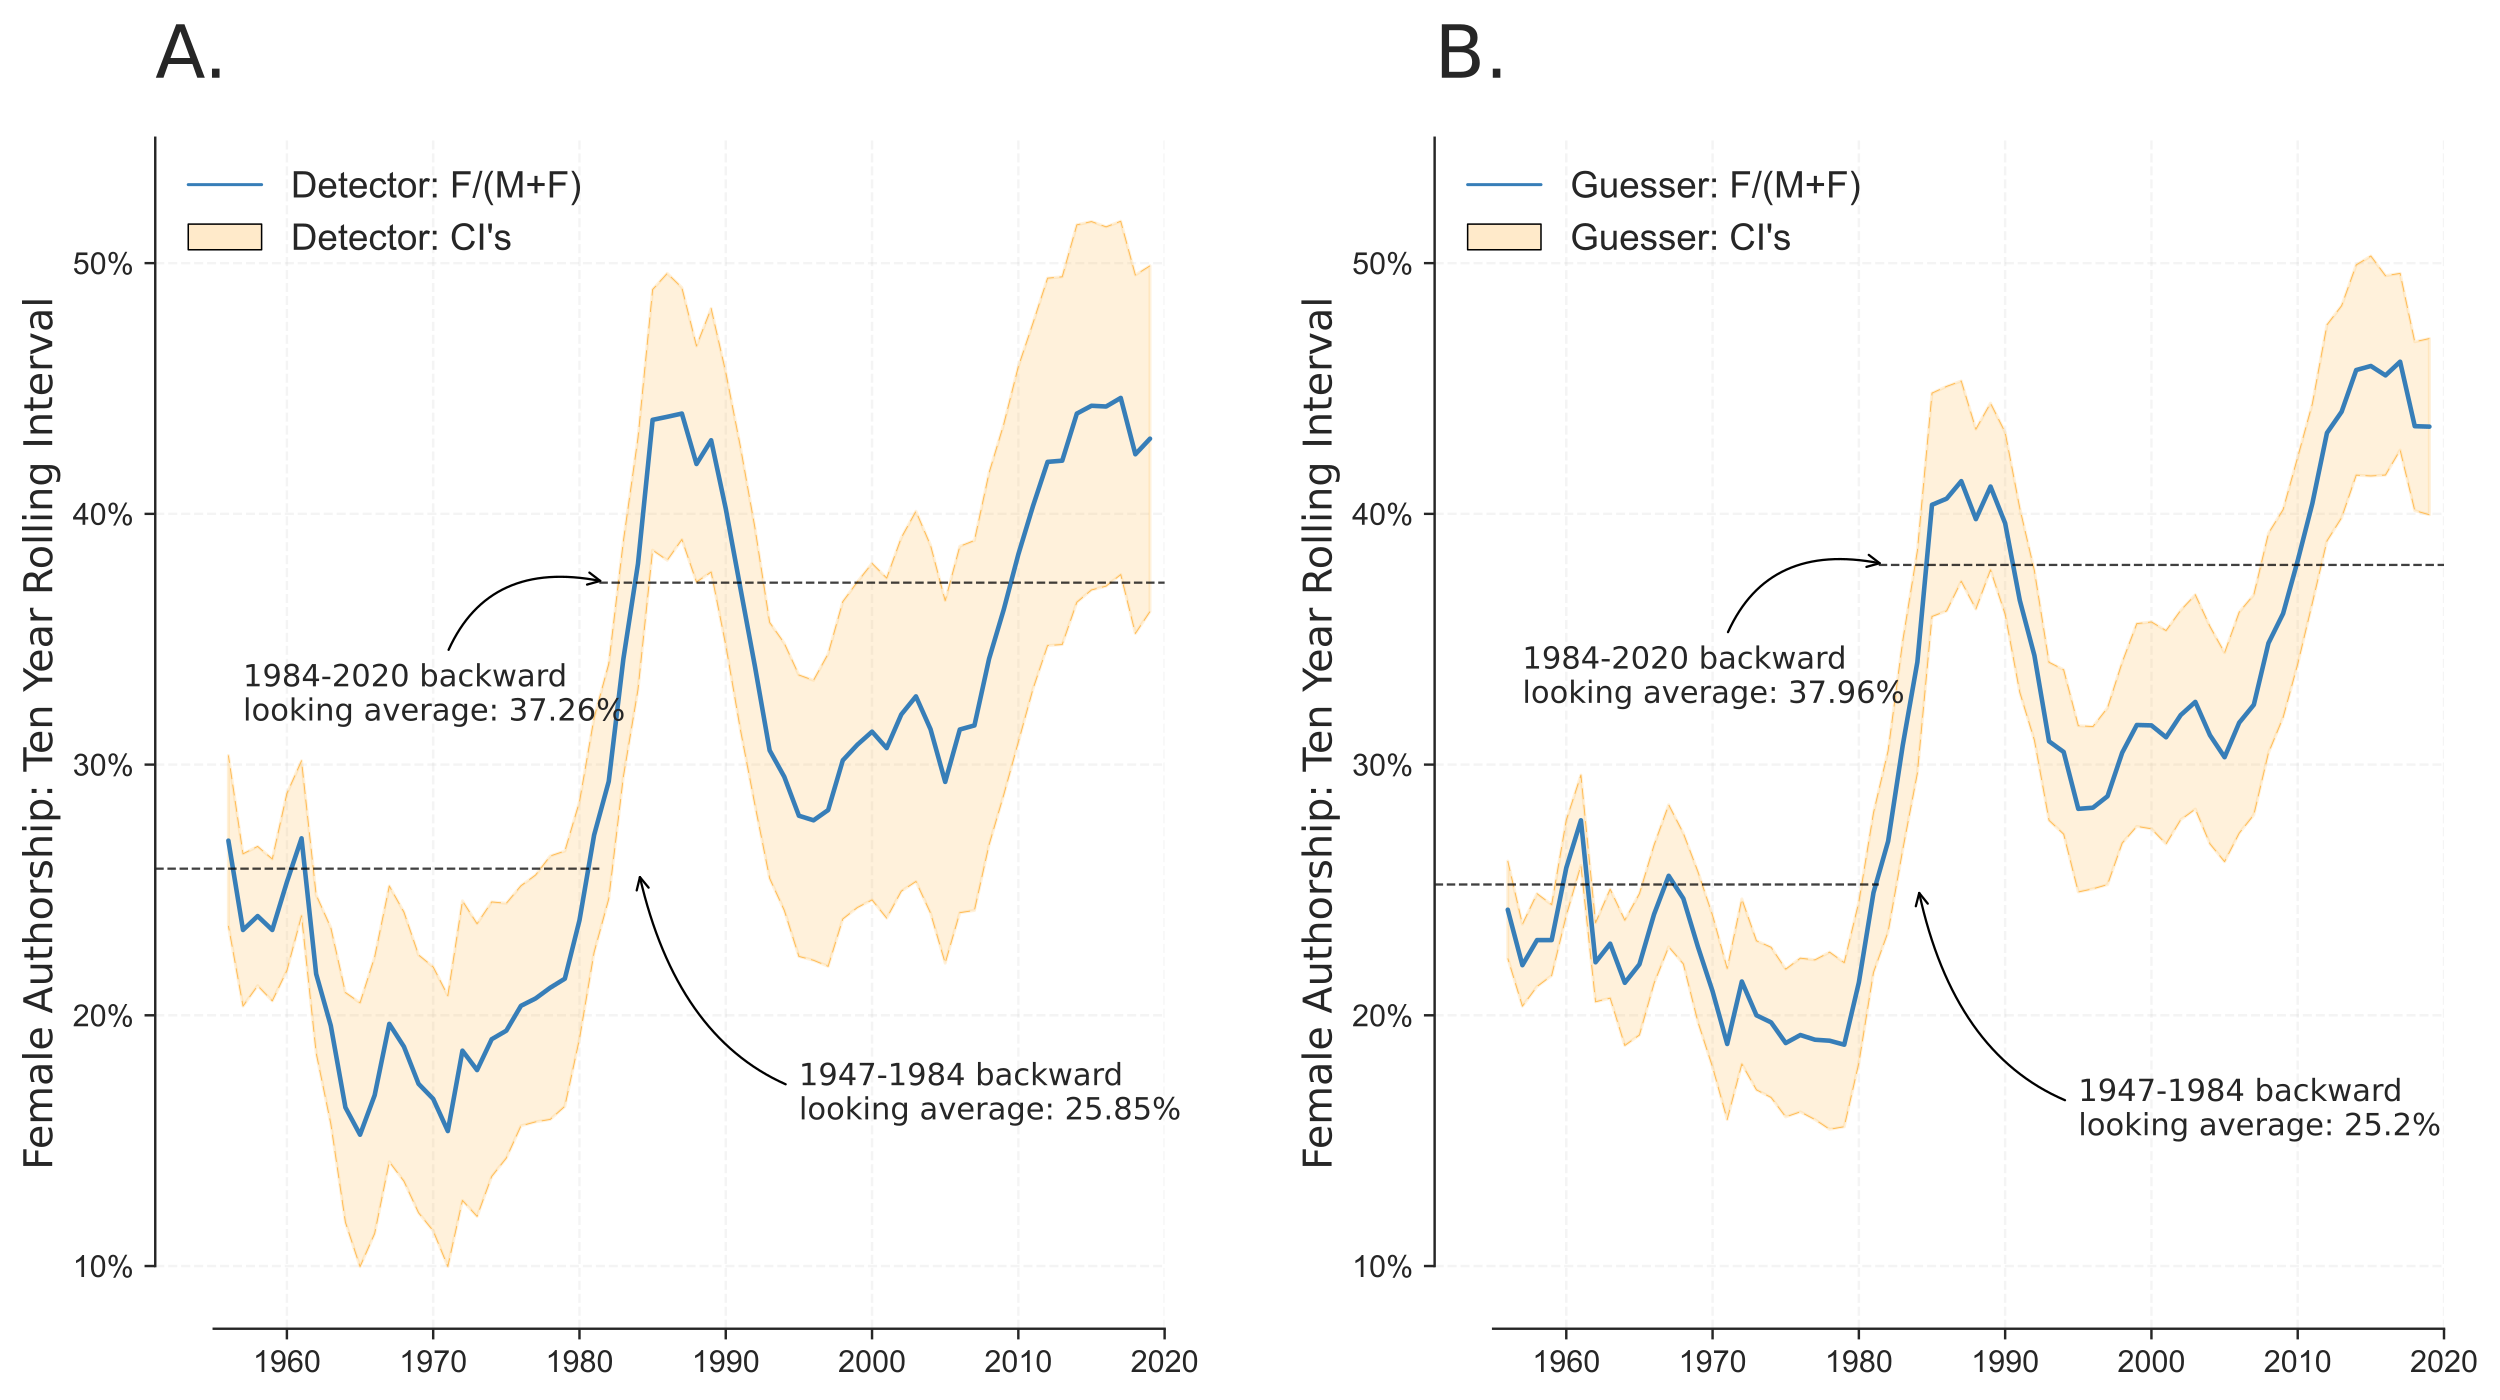 <?xml version="1.0" encoding="utf-8" standalone="no"?>
<!DOCTYPE svg PUBLIC "-//W3C//DTD SVG 1.1//EN"
  "http://www.w3.org/Graphics/SVG/1.1/DTD/svg11.dtd">
<!-- Created with matplotlib (https://matplotlib.org/) -->
<svg height="458.102pt" version="1.1" viewBox="0 0 817.992 458.102" width="817.992pt" xmlns="http://www.w3.org/2000/svg" xmlns:xlink="http://www.w3.org/1999/xlink">
 <defs>
  <style type="text/css">*{stroke-linecap:butt;stroke-linejoin:round;}</style>
 </defs>
 <g id="figure_1">
  <g id="patch_1">
   <path d="M 0 458.102 
L 817.992 458.102 
L 817.992 0 
L 0 0 
z
" style="fill:#ffffff;"/>
  </g>
  <g id="axes_1">
   <g id="patch_2">
    <path d="M 50.796 434.757 
L 381.059 434.757 
L 381.059 45.075 
L 50.796 45.075 
z
" style="fill:#ffffff;"/>
   </g>
   <g id="matplotlib.axis_1">
    <g id="xtick_1">
     <g id="line2d_1">
      <path clip-path="url(#p55238637ea)" d="M 93.873 434.757 
L 93.873 45.075 
" style="fill:none;stroke:#cccccc;stroke-dasharray:2.96,1.28;stroke-dashoffset:0;stroke-opacity:0.2;stroke-width:0.8;"/>
     </g>
     <g id="line2d_2">
      <defs>
       <path d="M 0 0 
L 0 3.5 
" id="m8add9a3e5c" style="stroke:#262626;stroke-width:0.8;"/>
      </defs>
      <g>
       <use style="fill:#262626;stroke:#262626;stroke-width:0.8;" x="93.873" xlink:href="#m8add9a3e5c" y="434.757"/>
      </g>
     </g>
     <g id="text_1">
      <!-- 1960 -->
      <g style="fill:#262626;" transform="translate(82.752 448.915)scale(0.1 -0.1)">
       <defs>
        <path d="M 37.25 0 
L 28.469 0 
L 28.469 56 
Q 25.297 52.984 20.141 49.953 
Q 14.984 46.922 10.891 45.406 
L 10.891 53.906 
Q 18.266 57.375 23.781 62.297 
Q 29.297 67.234 31.594 71.875 
L 37.25 71.875 
z
" id="ArialMT-49"/>
        <path d="M 5.469 16.547 
L 13.922 17.328 
Q 14.984 11.375 18.016 8.688 
Q 21.047 6 25.781 6 
Q 29.828 6 32.875 7.859 
Q 35.938 9.719 37.891 12.812 
Q 39.844 15.922 41.156 21.188 
Q 42.484 26.469 42.484 31.938 
Q 42.484 32.516 42.438 33.688 
Q 39.797 29.5 35.234 26.875 
Q 30.672 24.266 25.344 24.266 
Q 16.453 24.266 10.297 30.703 
Q 4.156 37.156 4.156 47.703 
Q 4.156 58.594 10.578 65.234 
Q 17 71.875 26.656 71.875 
Q 33.641 71.875 39.422 68.109 
Q 45.219 64.359 48.219 57.391 
Q 51.219 50.438 51.219 37.25 
Q 51.219 23.531 48.234 15.406 
Q 45.266 7.281 39.375 3.031 
Q 33.5 -1.219 25.594 -1.219 
Q 17.188 -1.219 11.859 3.438 
Q 6.547 8.109 5.469 16.547 
z
M 41.453 48.141 
Q 41.453 55.719 37.422 60.156 
Q 33.406 64.594 27.734 64.594 
Q 21.875 64.594 17.531 59.812 
Q 13.188 55.031 13.188 47.406 
Q 13.188 40.578 17.312 36.297 
Q 21.438 32.031 27.484 32.031 
Q 33.594 32.031 37.516 36.297 
Q 41.453 40.578 41.453 48.141 
z
" id="ArialMT-57"/>
        <path d="M 49.75 54.047 
L 41.016 53.375 
Q 39.844 58.547 37.703 60.891 
Q 34.125 64.656 28.906 64.656 
Q 24.703 64.656 21.531 62.312 
Q 17.391 59.281 14.984 53.469 
Q 12.594 47.656 12.5 36.922 
Q 15.672 41.75 20.266 44.094 
Q 24.859 46.438 29.891 46.438 
Q 38.672 46.438 44.844 39.969 
Q 51.031 33.5 51.031 23.25 
Q 51.031 16.5 48.125 10.719 
Q 45.219 4.938 40.141 1.859 
Q 35.062 -1.219 28.609 -1.219 
Q 17.625 -1.219 10.688 6.859 
Q 3.766 14.938 3.766 33.5 
Q 3.766 54.25 11.422 63.672 
Q 18.109 71.875 29.438 71.875 
Q 37.891 71.875 43.281 67.141 
Q 48.688 62.406 49.75 54.047 
z
M 13.875 23.188 
Q 13.875 18.656 15.797 14.5 
Q 17.719 10.359 21.188 8.172 
Q 24.656 6 28.469 6 
Q 34.031 6 38.031 10.484 
Q 42.047 14.984 42.047 22.703 
Q 42.047 30.125 38.078 34.391 
Q 34.125 38.672 28.125 38.672 
Q 22.172 38.672 18.016 34.391 
Q 13.875 30.125 13.875 23.188 
z
" id="ArialMT-54"/>
        <path d="M 4.156 35.297 
Q 4.156 48 6.766 55.734 
Q 9.375 63.484 14.516 67.672 
Q 19.672 71.875 27.484 71.875 
Q 33.25 71.875 37.594 69.547 
Q 41.938 67.234 44.766 62.859 
Q 47.609 58.5 49.219 52.219 
Q 50.828 45.953 50.828 35.297 
Q 50.828 22.703 48.234 14.969 
Q 45.656 7.234 40.5 3 
Q 35.359 -1.219 27.484 -1.219 
Q 17.141 -1.219 11.234 6.203 
Q 4.156 15.141 4.156 35.297 
z
M 13.188 35.297 
Q 13.188 17.672 17.312 11.828 
Q 21.438 6 27.484 6 
Q 33.547 6 37.672 11.859 
Q 41.797 17.719 41.797 35.297 
Q 41.797 52.984 37.672 58.781 
Q 33.547 64.594 27.391 64.594 
Q 21.344 64.594 17.719 59.469 
Q 13.188 52.938 13.188 35.297 
z
" id="ArialMT-48"/>
       </defs>
       <use xlink:href="#ArialMT-49"/>
       <use x="55.615" xlink:href="#ArialMT-57"/>
       <use x="111.23" xlink:href="#ArialMT-54"/>
       <use x="166.846" xlink:href="#ArialMT-48"/>
      </g>
     </g>
    </g>
    <g id="xtick_2">
     <g id="line2d_3">
      <path clip-path="url(#p55238637ea)" d="M 141.738 434.757 
L 141.738 45.075 
" style="fill:none;stroke:#cccccc;stroke-dasharray:2.96,1.28;stroke-dashoffset:0;stroke-opacity:0.2;stroke-width:0.8;"/>
     </g>
     <g id="line2d_4">
      <g>
       <use style="fill:#262626;stroke:#262626;stroke-width:0.8;" x="141.738" xlink:href="#m8add9a3e5c" y="434.757"/>
      </g>
     </g>
     <g id="text_2">
      <!-- 1970 -->
      <g style="fill:#262626;" transform="translate(130.616 448.915)scale(0.1 -0.1)">
       <defs>
        <path d="M 4.734 62.203 
L 4.734 70.656 
L 51.078 70.656 
L 51.078 63.812 
Q 44.234 56.547 37.516 44.484 
Q 30.812 32.422 27.156 19.672 
Q 24.516 10.688 23.781 0 
L 14.75 0 
Q 14.891 8.453 18.062 20.406 
Q 21.234 32.375 27.172 43.484 
Q 33.109 54.594 39.797 62.203 
z
" id="ArialMT-55"/>
       </defs>
       <use xlink:href="#ArialMT-49"/>
       <use x="55.615" xlink:href="#ArialMT-57"/>
       <use x="111.23" xlink:href="#ArialMT-55"/>
       <use x="166.846" xlink:href="#ArialMT-48"/>
      </g>
     </g>
    </g>
    <g id="xtick_3">
     <g id="line2d_5">
      <path clip-path="url(#p55238637ea)" d="M 189.602 434.757 
L 189.602 45.075 
" style="fill:none;stroke:#cccccc;stroke-dasharray:2.96,1.28;stroke-dashoffset:0;stroke-opacity:0.2;stroke-width:0.8;"/>
     </g>
     <g id="line2d_6">
      <g>
       <use style="fill:#262626;stroke:#262626;stroke-width:0.8;" x="189.602" xlink:href="#m8add9a3e5c" y="434.757"/>
      </g>
     </g>
     <g id="text_3">
      <!-- 1980 -->
      <g style="fill:#262626;" transform="translate(178.48 448.915)scale(0.1 -0.1)">
       <defs>
        <path d="M 17.672 38.812 
Q 12.203 40.828 9.562 44.531 
Q 6.938 48.25 6.938 53.422 
Q 6.938 61.234 12.547 66.547 
Q 18.172 71.875 27.484 71.875 
Q 36.859 71.875 42.578 66.422 
Q 48.297 60.984 48.297 53.172 
Q 48.297 48.188 45.672 44.5 
Q 43.062 40.828 37.75 38.812 
Q 44.344 36.672 47.781 31.875 
Q 51.219 27.094 51.219 20.453 
Q 51.219 11.281 44.719 5.031 
Q 38.234 -1.219 27.641 -1.219 
Q 17.047 -1.219 10.547 5.047 
Q 4.047 11.328 4.047 20.703 
Q 4.047 27.688 7.594 32.391 
Q 11.141 37.109 17.672 38.812 
z
M 15.922 53.719 
Q 15.922 48.641 19.188 45.406 
Q 22.469 42.188 27.688 42.188 
Q 32.766 42.188 36.016 45.375 
Q 39.266 48.578 39.266 53.219 
Q 39.266 58.062 35.906 61.359 
Q 32.562 64.656 27.594 64.656 
Q 22.562 64.656 19.234 61.422 
Q 15.922 58.203 15.922 53.719 
z
M 13.094 20.656 
Q 13.094 16.891 14.875 13.375 
Q 16.656 9.859 20.172 7.922 
Q 23.688 6 27.734 6 
Q 34.031 6 38.125 10.047 
Q 42.234 14.109 42.234 20.359 
Q 42.234 26.703 38.016 30.859 
Q 33.797 35.016 27.438 35.016 
Q 21.234 35.016 17.156 30.906 
Q 13.094 26.812 13.094 20.656 
z
" id="ArialMT-56"/>
       </defs>
       <use xlink:href="#ArialMT-49"/>
       <use x="55.615" xlink:href="#ArialMT-57"/>
       <use x="111.23" xlink:href="#ArialMT-56"/>
       <use x="166.846" xlink:href="#ArialMT-48"/>
      </g>
     </g>
    </g>
    <g id="xtick_4">
     <g id="line2d_7">
      <path clip-path="url(#p55238637ea)" d="M 237.466 434.757 
L 237.466 45.075 
" style="fill:none;stroke:#cccccc;stroke-dasharray:2.96,1.28;stroke-dashoffset:0;stroke-opacity:0.2;stroke-width:0.8;"/>
     </g>
     <g id="line2d_8">
      <g>
       <use style="fill:#262626;stroke:#262626;stroke-width:0.8;" x="237.466" xlink:href="#m8add9a3e5c" y="434.757"/>
      </g>
     </g>
     <g id="text_4">
      <!-- 1990 -->
      <g style="fill:#262626;" transform="translate(226.344 448.915)scale(0.1 -0.1)">
       <use xlink:href="#ArialMT-49"/>
       <use x="55.615" xlink:href="#ArialMT-57"/>
       <use x="111.23" xlink:href="#ArialMT-57"/>
       <use x="166.846" xlink:href="#ArialMT-48"/>
      </g>
     </g>
    </g>
    <g id="xtick_5">
     <g id="line2d_9">
      <path clip-path="url(#p55238637ea)" d="M 285.33 434.757 
L 285.33 45.075 
" style="fill:none;stroke:#cccccc;stroke-dasharray:2.96,1.28;stroke-dashoffset:0;stroke-opacity:0.2;stroke-width:0.8;"/>
     </g>
     <g id="line2d_10">
      <g>
       <use style="fill:#262626;stroke:#262626;stroke-width:0.8;" x="285.33" xlink:href="#m8add9a3e5c" y="434.757"/>
      </g>
     </g>
     <g id="text_5">
      <!-- 2000 -->
      <g style="fill:#262626;" transform="translate(274.209 448.915)scale(0.1 -0.1)">
       <defs>
        <path d="M 50.344 8.453 
L 50.344 0 
L 3.031 0 
Q 2.938 3.172 4.047 6.109 
Q 5.859 10.938 9.828 15.625 
Q 13.812 20.312 21.344 26.469 
Q 33.016 36.031 37.109 41.625 
Q 41.219 47.219 41.219 52.203 
Q 41.219 57.422 37.469 61 
Q 33.734 64.594 27.734 64.594 
Q 21.391 64.594 17.578 60.781 
Q 13.766 56.984 13.719 50.25 
L 4.688 51.172 
Q 5.609 61.281 11.656 66.578 
Q 17.719 71.875 27.938 71.875 
Q 38.234 71.875 44.234 66.156 
Q 50.25 60.453 50.25 52 
Q 50.25 47.703 48.484 43.547 
Q 46.734 39.406 42.656 34.812 
Q 38.578 30.219 29.109 22.219 
Q 21.188 15.578 18.938 13.203 
Q 16.703 10.844 15.234 8.453 
z
" id="ArialMT-50"/>
       </defs>
       <use xlink:href="#ArialMT-50"/>
       <use x="55.615" xlink:href="#ArialMT-48"/>
       <use x="111.23" xlink:href="#ArialMT-48"/>
       <use x="166.846" xlink:href="#ArialMT-48"/>
      </g>
     </g>
    </g>
    <g id="xtick_6">
     <g id="line2d_11">
      <path clip-path="url(#p55238637ea)" d="M 333.195 434.757 
L 333.195 45.075 
" style="fill:none;stroke:#cccccc;stroke-dasharray:2.96,1.28;stroke-dashoffset:0;stroke-opacity:0.2;stroke-width:0.8;"/>
     </g>
     <g id="line2d_12">
      <g>
       <use style="fill:#262626;stroke:#262626;stroke-width:0.8;" x="333.195" xlink:href="#m8add9a3e5c" y="434.757"/>
      </g>
     </g>
     <g id="text_6">
      <!-- 2010 -->
      <g style="fill:#262626;" transform="translate(322.073 448.915)scale(0.1 -0.1)">
       <use xlink:href="#ArialMT-50"/>
       <use x="55.615" xlink:href="#ArialMT-48"/>
       <use x="111.23" xlink:href="#ArialMT-49"/>
       <use x="166.846" xlink:href="#ArialMT-48"/>
      </g>
     </g>
    </g>
    <g id="xtick_7">
     <g id="line2d_13">
      <path clip-path="url(#p55238637ea)" d="M 381.059 434.757 
L 381.059 45.075 
" style="fill:none;stroke:#cccccc;stroke-dasharray:2.96,1.28;stroke-dashoffset:0;stroke-opacity:0.2;stroke-width:0.8;"/>
     </g>
     <g id="line2d_14">
      <g>
       <use style="fill:#262626;stroke:#262626;stroke-width:0.8;" x="381.059" xlink:href="#m8add9a3e5c" y="434.757"/>
      </g>
     </g>
     <g id="text_7">
      <!-- 2020 -->
      <g style="fill:#262626;" transform="translate(369.937 448.915)scale(0.1 -0.1)">
       <use xlink:href="#ArialMT-50"/>
       <use x="55.615" xlink:href="#ArialMT-48"/>
       <use x="111.23" xlink:href="#ArialMT-50"/>
       <use x="166.846" xlink:href="#ArialMT-48"/>
      </g>
     </g>
    </g>
   </g>
   <g id="matplotlib.axis_2">
    <g id="ytick_1">
     <g id="line2d_15">
      <path clip-path="url(#p55238637ea)" d="M 50.796 414.247 
L 381.059 414.247 
" style="fill:none;stroke:#cccccc;stroke-dasharray:2.96,1.28;stroke-dashoffset:0;stroke-opacity:0.2;stroke-width:0.8;"/>
     </g>
     <g id="line2d_16">
      <defs>
       <path d="M 0 0 
L -3.5 0 
" id="md79d3b5534" style="stroke:#262626;stroke-width:0.8;"/>
      </defs>
      <g>
       <use style="fill:#262626;stroke:#262626;stroke-width:0.8;" x="50.796" xlink:href="#md79d3b5534" y="414.247"/>
      </g>
     </g>
     <g id="text_8">
      <!-- 10% -->
      <g style="fill:#262626;" transform="translate(23.782 417.826)scale(0.1 -0.1)">
       <defs>
        <path d="M 5.812 54.391 
Q 5.812 62.062 9.672 67.422 
Q 13.531 72.797 20.844 72.797 
Q 27.594 72.797 32 67.984 
Q 36.422 63.188 36.422 53.859 
Q 36.422 44.781 31.953 39.875 
Q 27.484 34.969 20.953 34.969 
Q 14.453 34.969 10.125 39.797 
Q 5.812 44.625 5.812 54.391 
z
M 21.094 66.75 
Q 17.828 66.75 15.656 63.906 
Q 13.484 61.078 13.484 53.516 
Q 13.484 46.625 15.672 43.812 
Q 17.875 41.016 21.094 41.016 
Q 24.422 41.016 26.594 43.844 
Q 28.766 46.688 28.766 54.203 
Q 28.766 61.141 26.562 63.938 
Q 24.359 66.75 21.094 66.75 
z
M 21.141 -2.641 
L 60.297 72.797 
L 67.438 72.797 
L 28.422 -2.641 
z
M 52.094 16.797 
Q 52.094 24.516 55.953 29.859 
Q 59.812 35.203 67.188 35.203 
Q 73.922 35.203 78.344 30.391 
Q 82.766 25.594 82.766 16.266 
Q 82.766 7.172 78.297 2.266 
Q 73.828 -2.641 67.234 -2.641 
Q 60.75 -2.641 56.422 2.219 
Q 52.094 7.078 52.094 16.797 
z
M 67.438 29.156 
Q 64.109 29.156 61.938 26.312 
Q 59.766 23.484 59.766 15.922 
Q 59.766 9.078 61.953 6.25 
Q 64.156 3.422 67.391 3.422 
Q 70.75 3.422 72.922 6.25 
Q 75.094 9.078 75.094 16.609 
Q 75.094 23.531 72.891 26.344 
Q 70.703 29.156 67.438 29.156 
z
" id="ArialMT-37"/>
       </defs>
       <use xlink:href="#ArialMT-49"/>
       <use x="55.615" xlink:href="#ArialMT-48"/>
       <use x="111.23" xlink:href="#ArialMT-37"/>
      </g>
     </g>
    </g>
    <g id="ytick_2">
     <g id="line2d_17">
      <path clip-path="url(#p55238637ea)" d="M 50.796 332.209 
L 381.059 332.209 
" style="fill:none;stroke:#cccccc;stroke-dasharray:2.96,1.28;stroke-dashoffset:0;stroke-opacity:0.2;stroke-width:0.8;"/>
     </g>
     <g id="line2d_18">
      <g>
       <use style="fill:#262626;stroke:#262626;stroke-width:0.8;" x="50.796" xlink:href="#md79d3b5534" y="332.209"/>
      </g>
     </g>
     <g id="text_9">
      <!-- 20% -->
      <g style="fill:#262626;" transform="translate(23.782 335.788)scale(0.1 -0.1)">
       <use xlink:href="#ArialMT-50"/>
       <use x="55.615" xlink:href="#ArialMT-48"/>
       <use x="111.23" xlink:href="#ArialMT-37"/>
      </g>
     </g>
    </g>
    <g id="ytick_3">
     <g id="line2d_19">
      <path clip-path="url(#p55238637ea)" d="M 50.796 250.171 
L 381.059 250.171 
" style="fill:none;stroke:#cccccc;stroke-dasharray:2.96,1.28;stroke-dashoffset:0;stroke-opacity:0.2;stroke-width:0.8;"/>
     </g>
     <g id="line2d_20">
      <g>
       <use style="fill:#262626;stroke:#262626;stroke-width:0.8;" x="50.796" xlink:href="#md79d3b5534" y="250.171"/>
      </g>
     </g>
     <g id="text_10">
      <!-- 30% -->
      <g style="fill:#262626;" transform="translate(23.782 253.75)scale(0.1 -0.1)">
       <defs>
        <path d="M 4.203 18.891 
L 12.984 20.062 
Q 14.5 12.594 18.141 9.297 
Q 21.781 6 27 6 
Q 33.203 6 37.469 10.297 
Q 41.75 14.594 41.75 20.953 
Q 41.75 27 37.797 30.922 
Q 33.844 34.859 27.734 34.859 
Q 25.25 34.859 21.531 33.891 
L 22.516 41.609 
Q 23.391 41.5 23.922 41.5 
Q 29.547 41.5 34.031 44.422 
Q 38.531 47.359 38.531 53.469 
Q 38.531 58.297 35.25 61.469 
Q 31.984 64.656 26.812 64.656 
Q 21.688 64.656 18.266 61.422 
Q 14.844 58.203 13.875 51.766 
L 5.078 53.328 
Q 6.688 62.156 12.391 67.016 
Q 18.109 71.875 26.609 71.875 
Q 32.469 71.875 37.391 69.359 
Q 42.328 66.844 44.938 62.5 
Q 47.562 58.156 47.562 53.266 
Q 47.562 48.641 45.062 44.828 
Q 42.578 41.016 37.703 38.766 
Q 44.047 37.312 47.562 32.688 
Q 51.078 28.078 51.078 21.141 
Q 51.078 11.766 44.234 5.25 
Q 37.406 -1.266 26.953 -1.266 
Q 17.531 -1.266 11.297 4.344 
Q 5.078 9.969 4.203 18.891 
z
" id="ArialMT-51"/>
       </defs>
       <use xlink:href="#ArialMT-51"/>
       <use x="55.615" xlink:href="#ArialMT-48"/>
       <use x="111.23" xlink:href="#ArialMT-37"/>
      </g>
     </g>
    </g>
    <g id="ytick_4">
     <g id="line2d_21">
      <path clip-path="url(#p55238637ea)" d="M 50.796 168.133 
L 381.059 168.133 
" style="fill:none;stroke:#cccccc;stroke-dasharray:2.96,1.28;stroke-dashoffset:0;stroke-opacity:0.2;stroke-width:0.8;"/>
     </g>
     <g id="line2d_22">
      <g>
       <use style="fill:#262626;stroke:#262626;stroke-width:0.8;" x="50.796" xlink:href="#md79d3b5534" y="168.133"/>
      </g>
     </g>
     <g id="text_11">
      <!-- 40% -->
      <g style="fill:#262626;" transform="translate(23.782 171.711)scale(0.1 -0.1)">
       <defs>
        <path d="M 32.328 0 
L 32.328 17.141 
L 1.266 17.141 
L 1.266 25.203 
L 33.938 71.578 
L 41.109 71.578 
L 41.109 25.203 
L 50.781 25.203 
L 50.781 17.141 
L 41.109 17.141 
L 41.109 0 
z
M 32.328 25.203 
L 32.328 57.469 
L 9.906 25.203 
z
" id="ArialMT-52"/>
       </defs>
       <use xlink:href="#ArialMT-52"/>
       <use x="55.615" xlink:href="#ArialMT-48"/>
       <use x="111.23" xlink:href="#ArialMT-37"/>
      </g>
     </g>
    </g>
    <g id="ytick_5">
     <g id="line2d_23">
      <path clip-path="url(#p55238637ea)" d="M 50.796 86.094 
L 381.059 86.094 
" style="fill:none;stroke:#cccccc;stroke-dasharray:2.96,1.28;stroke-dashoffset:0;stroke-opacity:0.2;stroke-width:0.8;"/>
     </g>
     <g id="line2d_24">
      <g>
       <use style="fill:#262626;stroke:#262626;stroke-width:0.8;" x="50.796" xlink:href="#md79d3b5534" y="86.094"/>
      </g>
     </g>
     <g id="text_12">
      <!-- 50% -->
      <g style="fill:#262626;" transform="translate(23.782 89.673)scale(0.1 -0.1)">
       <defs>
        <path d="M 4.156 18.75 
L 13.375 19.531 
Q 14.406 12.797 18.141 9.391 
Q 21.875 6 27.156 6 
Q 33.5 6 37.891 10.781 
Q 42.281 15.578 42.281 23.484 
Q 42.281 31 38.062 35.344 
Q 33.844 39.703 27 39.703 
Q 22.75 39.703 19.328 37.766 
Q 15.922 35.844 13.969 32.766 
L 5.719 33.844 
L 12.641 70.609 
L 48.25 70.609 
L 48.25 62.203 
L 19.672 62.203 
L 15.828 42.969 
Q 22.266 47.469 29.344 47.469 
Q 38.719 47.469 45.156 40.969 
Q 51.609 34.469 51.609 24.266 
Q 51.609 14.547 45.953 7.469 
Q 39.062 -1.219 27.156 -1.219 
Q 17.391 -1.219 11.203 4.25 
Q 5.031 9.719 4.156 18.75 
z
" id="ArialMT-53"/>
       </defs>
       <use xlink:href="#ArialMT-53"/>
       <use x="55.615" xlink:href="#ArialMT-48"/>
       <use x="111.23" xlink:href="#ArialMT-37"/>
      </g>
     </g>
    </g>
    <g id="text_13">
     <!-- Female Authorship: Ten Year Rolling Interval -->
     <g style="fill:#262626;" transform="translate(17.078 382.761)rotate(-90)scale(0.13 -0.13)">
      <defs>
       <path d="M 9.812 72.906 
L 51.703 72.906 
L 51.703 64.594 
L 19.672 64.594 
L 19.672 43.109 
L 48.578 43.109 
L 48.578 34.812 
L 19.672 34.812 
L 19.672 0 
L 9.812 0 
z
" id="DejaVuSans-70"/>
       <path d="M 56.203 29.594 
L 56.203 25.203 
L 14.891 25.203 
Q 15.484 15.922 20.484 11.062 
Q 25.484 6.203 34.422 6.203 
Q 39.594 6.203 44.453 7.469 
Q 49.312 8.734 54.109 11.281 
L 54.109 2.781 
Q 49.266 0.734 44.188 -0.344 
Q 39.109 -1.422 33.891 -1.422 
Q 20.797 -1.422 13.156 6.188 
Q 5.516 13.812 5.516 26.812 
Q 5.516 40.234 12.766 48.109 
Q 20.016 56 32.328 56 
Q 43.359 56 49.781 48.891 
Q 56.203 41.797 56.203 29.594 
z
M 47.219 32.234 
Q 47.125 39.594 43.094 43.984 
Q 39.062 48.391 32.422 48.391 
Q 24.906 48.391 20.391 44.141 
Q 15.875 39.891 15.188 32.172 
z
" id="DejaVuSans-101"/>
       <path d="M 52 44.188 
Q 55.375 50.25 60.062 53.125 
Q 64.75 56 71.094 56 
Q 79.641 56 84.281 50.016 
Q 88.922 44.047 88.922 33.016 
L 88.922 0 
L 79.891 0 
L 79.891 32.719 
Q 79.891 40.578 77.094 44.375 
Q 74.312 48.188 68.609 48.188 
Q 61.625 48.188 57.562 43.547 
Q 53.516 38.922 53.516 30.906 
L 53.516 0 
L 44.484 0 
L 44.484 32.719 
Q 44.484 40.625 41.703 44.406 
Q 38.922 48.188 33.109 48.188 
Q 26.219 48.188 22.156 43.531 
Q 18.109 38.875 18.109 30.906 
L 18.109 0 
L 9.078 0 
L 9.078 54.688 
L 18.109 54.688 
L 18.109 46.188 
Q 21.188 51.219 25.484 53.609 
Q 29.781 56 35.688 56 
Q 41.656 56 45.828 52.969 
Q 50 49.953 52 44.188 
z
" id="DejaVuSans-109"/>
       <path d="M 34.281 27.484 
Q 23.391 27.484 19.188 25 
Q 14.984 22.516 14.984 16.5 
Q 14.984 11.719 18.141 8.906 
Q 21.297 6.109 26.703 6.109 
Q 34.188 6.109 38.703 11.406 
Q 43.219 16.703 43.219 25.484 
L 43.219 27.484 
z
M 52.203 31.203 
L 52.203 0 
L 43.219 0 
L 43.219 8.297 
Q 40.141 3.328 35.547 0.953 
Q 30.953 -1.422 24.312 -1.422 
Q 15.922 -1.422 10.953 3.297 
Q 6 8.016 6 15.922 
Q 6 25.141 12.172 29.828 
Q 18.359 34.516 30.609 34.516 
L 43.219 34.516 
L 43.219 35.406 
Q 43.219 41.609 39.141 45 
Q 35.062 48.391 27.688 48.391 
Q 23 48.391 18.547 47.266 
Q 14.109 46.141 10.016 43.891 
L 10.016 52.203 
Q 14.938 54.109 19.578 55.047 
Q 24.219 56 28.609 56 
Q 40.484 56 46.344 49.844 
Q 52.203 43.703 52.203 31.203 
z
" id="DejaVuSans-97"/>
       <path d="M 9.422 75.984 
L 18.406 75.984 
L 18.406 0 
L 9.422 0 
z
" id="DejaVuSans-108"/>
       <path id="DejaVuSans-32"/>
       <path d="M 34.188 63.188 
L 20.797 26.906 
L 47.609 26.906 
z
M 28.609 72.906 
L 39.797 72.906 
L 67.578 0 
L 57.328 0 
L 50.688 18.703 
L 17.828 18.703 
L 11.188 0 
L 0.781 0 
z
" id="DejaVuSans-65"/>
       <path d="M 8.5 21.578 
L 8.5 54.688 
L 17.484 54.688 
L 17.484 21.922 
Q 17.484 14.156 20.5 10.266 
Q 23.531 6.391 29.594 6.391 
Q 36.859 6.391 41.078 11.031 
Q 45.312 15.672 45.312 23.688 
L 45.312 54.688 
L 54.297 54.688 
L 54.297 0 
L 45.312 0 
L 45.312 8.406 
Q 42.047 3.422 37.719 1 
Q 33.406 -1.422 27.688 -1.422 
Q 18.266 -1.422 13.375 4.438 
Q 8.5 10.297 8.5 21.578 
z
M 31.109 56 
z
" id="DejaVuSans-117"/>
       <path d="M 18.312 70.219 
L 18.312 54.688 
L 36.812 54.688 
L 36.812 47.703 
L 18.312 47.703 
L 18.312 18.016 
Q 18.312 11.328 20.141 9.422 
Q 21.969 7.516 27.594 7.516 
L 36.812 7.516 
L 36.812 0 
L 27.594 0 
Q 17.188 0 13.234 3.875 
Q 9.281 7.766 9.281 18.016 
L 9.281 47.703 
L 2.688 47.703 
L 2.688 54.688 
L 9.281 54.688 
L 9.281 70.219 
z
" id="DejaVuSans-116"/>
       <path d="M 54.891 33.016 
L 54.891 0 
L 45.906 0 
L 45.906 32.719 
Q 45.906 40.484 42.875 44.328 
Q 39.844 48.188 33.797 48.188 
Q 26.516 48.188 22.312 43.547 
Q 18.109 38.922 18.109 30.906 
L 18.109 0 
L 9.078 0 
L 9.078 75.984 
L 18.109 75.984 
L 18.109 46.188 
Q 21.344 51.125 25.703 53.562 
Q 30.078 56 35.797 56 
Q 45.219 56 50.047 50.172 
Q 54.891 44.344 54.891 33.016 
z
" id="DejaVuSans-104"/>
       <path d="M 30.609 48.391 
Q 23.391 48.391 19.188 42.75 
Q 14.984 37.109 14.984 27.297 
Q 14.984 17.484 19.156 11.844 
Q 23.344 6.203 30.609 6.203 
Q 37.797 6.203 41.984 11.859 
Q 46.188 17.531 46.188 27.297 
Q 46.188 37.016 41.984 42.703 
Q 37.797 48.391 30.609 48.391 
z
M 30.609 56 
Q 42.328 56 49.016 48.375 
Q 55.719 40.766 55.719 27.297 
Q 55.719 13.875 49.016 6.219 
Q 42.328 -1.422 30.609 -1.422 
Q 18.844 -1.422 12.172 6.219 
Q 5.516 13.875 5.516 27.297 
Q 5.516 40.766 12.172 48.375 
Q 18.844 56 30.609 56 
z
" id="DejaVuSans-111"/>
       <path d="M 41.109 46.297 
Q 39.594 47.172 37.812 47.578 
Q 36.031 48 33.891 48 
Q 26.266 48 22.188 43.047 
Q 18.109 38.094 18.109 28.812 
L 18.109 0 
L 9.078 0 
L 9.078 54.688 
L 18.109 54.688 
L 18.109 46.188 
Q 20.953 51.172 25.484 53.578 
Q 30.031 56 36.531 56 
Q 37.453 56 38.578 55.875 
Q 39.703 55.766 41.062 55.516 
z
" id="DejaVuSans-114"/>
       <path d="M 44.281 53.078 
L 44.281 44.578 
Q 40.484 46.531 36.375 47.5 
Q 32.281 48.484 27.875 48.484 
Q 21.188 48.484 17.844 46.438 
Q 14.5 44.391 14.5 40.281 
Q 14.5 37.156 16.891 35.375 
Q 19.281 33.594 26.516 31.984 
L 29.594 31.297 
Q 39.156 29.25 43.188 25.516 
Q 47.219 21.781 47.219 15.094 
Q 47.219 7.469 41.188 3.016 
Q 35.156 -1.422 24.609 -1.422 
Q 20.219 -1.422 15.453 -0.562 
Q 10.688 0.297 5.422 2 
L 5.422 11.281 
Q 10.406 8.688 15.234 7.391 
Q 20.062 6.109 24.812 6.109 
Q 31.156 6.109 34.562 8.281 
Q 37.984 10.453 37.984 14.406 
Q 37.984 18.062 35.516 20.016 
Q 33.062 21.969 24.703 23.781 
L 21.578 24.516 
Q 13.234 26.266 9.516 29.906 
Q 5.812 33.547 5.812 39.891 
Q 5.812 47.609 11.281 51.797 
Q 16.75 56 26.812 56 
Q 31.781 56 36.172 55.266 
Q 40.578 54.547 44.281 53.078 
z
" id="DejaVuSans-115"/>
       <path d="M 9.422 54.688 
L 18.406 54.688 
L 18.406 0 
L 9.422 0 
z
M 9.422 75.984 
L 18.406 75.984 
L 18.406 64.594 
L 9.422 64.594 
z
" id="DejaVuSans-105"/>
       <path d="M 18.109 8.203 
L 18.109 -20.797 
L 9.078 -20.797 
L 9.078 54.688 
L 18.109 54.688 
L 18.109 46.391 
Q 20.953 51.266 25.266 53.625 
Q 29.594 56 35.594 56 
Q 45.562 56 51.781 48.094 
Q 58.016 40.188 58.016 27.297 
Q 58.016 14.406 51.781 6.484 
Q 45.562 -1.422 35.594 -1.422 
Q 29.594 -1.422 25.266 0.953 
Q 20.953 3.328 18.109 8.203 
z
M 48.688 27.297 
Q 48.688 37.203 44.609 42.844 
Q 40.531 48.484 33.406 48.484 
Q 26.266 48.484 22.188 42.844 
Q 18.109 37.203 18.109 27.297 
Q 18.109 17.391 22.188 11.75 
Q 26.266 6.109 33.406 6.109 
Q 40.531 6.109 44.609 11.75 
Q 48.688 17.391 48.688 27.297 
z
" id="DejaVuSans-112"/>
       <path d="M 11.719 12.406 
L 22.016 12.406 
L 22.016 0 
L 11.719 0 
z
M 11.719 51.703 
L 22.016 51.703 
L 22.016 39.312 
L 11.719 39.312 
z
" id="DejaVuSans-58"/>
       <path d="M -0.297 72.906 
L 61.375 72.906 
L 61.375 64.594 
L 35.5 64.594 
L 35.5 0 
L 25.594 0 
L 25.594 64.594 
L -0.297 64.594 
z
" id="DejaVuSans-84"/>
       <path d="M 54.891 33.016 
L 54.891 0 
L 45.906 0 
L 45.906 32.719 
Q 45.906 40.484 42.875 44.328 
Q 39.844 48.188 33.797 48.188 
Q 26.516 48.188 22.312 43.547 
Q 18.109 38.922 18.109 30.906 
L 18.109 0 
L 9.078 0 
L 9.078 54.688 
L 18.109 54.688 
L 18.109 46.188 
Q 21.344 51.125 25.703 53.562 
Q 30.078 56 35.797 56 
Q 45.219 56 50.047 50.172 
Q 54.891 44.344 54.891 33.016 
z
" id="DejaVuSans-110"/>
       <path d="M -0.203 72.906 
L 10.406 72.906 
L 30.609 42.922 
L 50.688 72.906 
L 61.281 72.906 
L 35.5 34.719 
L 35.5 0 
L 25.594 0 
L 25.594 34.719 
z
" id="DejaVuSans-89"/>
       <path d="M 44.391 34.188 
Q 47.562 33.109 50.562 29.594 
Q 53.562 26.078 56.594 19.922 
L 66.609 0 
L 56 0 
L 46.688 18.703 
Q 43.062 26.031 39.672 28.422 
Q 36.281 30.812 30.422 30.812 
L 19.672 30.812 
L 19.672 0 
L 9.812 0 
L 9.812 72.906 
L 32.078 72.906 
Q 44.578 72.906 50.734 67.672 
Q 56.891 62.453 56.891 51.906 
Q 56.891 45.016 53.688 40.469 
Q 50.484 35.938 44.391 34.188 
z
M 19.672 64.797 
L 19.672 38.922 
L 32.078 38.922 
Q 39.203 38.922 42.844 42.219 
Q 46.484 45.516 46.484 51.906 
Q 46.484 58.297 42.844 61.547 
Q 39.203 64.797 32.078 64.797 
z
" id="DejaVuSans-82"/>
       <path d="M 45.406 27.984 
Q 45.406 37.75 41.375 43.109 
Q 37.359 48.484 30.078 48.484 
Q 22.859 48.484 18.828 43.109 
Q 14.797 37.75 14.797 27.984 
Q 14.797 18.266 18.828 12.891 
Q 22.859 7.516 30.078 7.516 
Q 37.359 7.516 41.375 12.891 
Q 45.406 18.266 45.406 27.984 
z
M 54.391 6.781 
Q 54.391 -7.172 48.188 -13.984 
Q 42 -20.797 29.203 -20.797 
Q 24.469 -20.797 20.266 -20.094 
Q 16.062 -19.391 12.109 -17.922 
L 12.109 -9.188 
Q 16.062 -11.328 19.922 -12.344 
Q 23.781 -13.375 27.781 -13.375 
Q 36.625 -13.375 41.016 -8.766 
Q 45.406 -4.156 45.406 5.172 
L 45.406 9.625 
Q 42.625 4.781 38.281 2.391 
Q 33.938 0 27.875 0 
Q 17.828 0 11.672 7.656 
Q 5.516 15.328 5.516 27.984 
Q 5.516 40.672 11.672 48.328 
Q 17.828 56 27.875 56 
Q 33.938 56 38.281 53.609 
Q 42.625 51.219 45.406 46.391 
L 45.406 54.688 
L 54.391 54.688 
z
" id="DejaVuSans-103"/>
       <path d="M 9.812 72.906 
L 19.672 72.906 
L 19.672 0 
L 9.812 0 
z
" id="DejaVuSans-73"/>
       <path d="M 2.984 54.688 
L 12.5 54.688 
L 29.594 8.797 
L 46.688 54.688 
L 56.203 54.688 
L 35.688 0 
L 23.484 0 
z
" id="DejaVuSans-118"/>
      </defs>
      <use xlink:href="#DejaVuSans-70"/>
      <use x="52.02" xlink:href="#DejaVuSans-101"/>
      <use x="113.543" xlink:href="#DejaVuSans-109"/>
      <use x="210.955" xlink:href="#DejaVuSans-97"/>
      <use x="272.234" xlink:href="#DejaVuSans-108"/>
      <use x="300.018" xlink:href="#DejaVuSans-101"/>
      <use x="361.541" xlink:href="#DejaVuSans-32"/>
      <use x="393.328" xlink:href="#DejaVuSans-65"/>
      <use x="461.736" xlink:href="#DejaVuSans-117"/>
      <use x="525.115" xlink:href="#DejaVuSans-116"/>
      <use x="564.324" xlink:href="#DejaVuSans-104"/>
      <use x="627.703" xlink:href="#DejaVuSans-111"/>
      <use x="688.885" xlink:href="#DejaVuSans-114"/>
      <use x="729.998" xlink:href="#DejaVuSans-115"/>
      <use x="782.098" xlink:href="#DejaVuSans-104"/>
      <use x="845.477" xlink:href="#DejaVuSans-105"/>
      <use x="873.26" xlink:href="#DejaVuSans-112"/>
      <use x="936.736" xlink:href="#DejaVuSans-58"/>
      <use x="970.428" xlink:href="#DejaVuSans-32"/>
      <use x="1002.215" xlink:href="#DejaVuSans-84"/>
      <use x="1046.299" xlink:href="#DejaVuSans-101"/>
      <use x="1107.822" xlink:href="#DejaVuSans-110"/>
      <use x="1171.201" xlink:href="#DejaVuSans-32"/>
      <use x="1202.988" xlink:href="#DejaVuSans-89"/>
      <use x="1250.822" xlink:href="#DejaVuSans-101"/>
      <use x="1312.346" xlink:href="#DejaVuSans-97"/>
      <use x="1373.625" xlink:href="#DejaVuSans-114"/>
      <use x="1414.738" xlink:href="#DejaVuSans-32"/>
      <use x="1446.525" xlink:href="#DejaVuSans-82"/>
      <use x="1511.508" xlink:href="#DejaVuSans-111"/>
      <use x="1572.689" xlink:href="#DejaVuSans-108"/>
      <use x="1600.473" xlink:href="#DejaVuSans-108"/>
      <use x="1628.256" xlink:href="#DejaVuSans-105"/>
      <use x="1656.039" xlink:href="#DejaVuSans-110"/>
      <use x="1719.418" xlink:href="#DejaVuSans-103"/>
      <use x="1782.895" xlink:href="#DejaVuSans-32"/>
      <use x="1814.682" xlink:href="#DejaVuSans-73"/>
      <use x="1844.174" xlink:href="#DejaVuSans-110"/>
      <use x="1907.553" xlink:href="#DejaVuSans-116"/>
      <use x="1946.762" xlink:href="#DejaVuSans-101"/>
      <use x="2008.285" xlink:href="#DejaVuSans-114"/>
      <use x="2049.398" xlink:href="#DejaVuSans-118"/>
      <use x="2108.578" xlink:href="#DejaVuSans-97"/>
      <use x="2169.857" xlink:href="#DejaVuSans-108"/>
     </g>
    </g>
   </g>
   <g id="PolyCollection_1">
    <defs>
     <path d="M 376.273 -371.127 
L 376.273 -257.995 
L 371.486 -250.82 
L 366.7 -270.094 
L 361.913 -266.312 
L 357.127 -265.068 
L 352.34 -261.036 
L 347.554 -247.205 
L 342.768 -246.863 
L 337.981 -232.619 
L 333.195 -215.279 
L 328.408 -197.969 
L 323.622 -181.688 
L 318.835 -160.221 
L 314.049 -159.468 
L 309.263 -142.957 
L 304.476 -159.314 
L 299.69 -169.678 
L 294.903 -166.505 
L 290.117 -157.683 
L 285.33 -163.641 
L 280.544 -161.166 
L 275.758 -157.399 
L 270.971 -141.921 
L 266.185 -143.893 
L 261.398 -145.158 
L 256.612 -160.235 
L 251.825 -170.694 
L 247.039 -194.561 
L 242.253 -219.35 
L 237.466 -247.003 
L 232.68 -270.914 
L 227.893 -267.659 
L 223.107 -281.579 
L 218.321 -274.789 
L 213.534 -278.09 
L 208.748 -232.447 
L 203.961 -203.909 
L 199.175 -163.954 
L 194.388 -146.463 
L 189.602 -118.152 
L 184.816 -96.116 
L 180.029 -91.825 
L 175.243 -91.029 
L 170.456 -89.713 
L 165.67 -79.184 
L 160.883 -73.162 
L 156.097 -60.091 
L 151.311 -65.301 
L 146.524 -43.712 
L 141.738 -55.369 
L 136.951 -61.274 
L 132.165 -71.599 
L 127.378 -77.967 
L 122.592 -54.495 
L 117.806 -43.649 
L 113.019 -58.156 
L 108.233 -90.408 
L 103.446 -113.557 
L 98.66 -158.43 
L 93.873 -140.528 
L 89.087 -130.603 
L 84.301 -135.578 
L 79.514 -128.903 
L 74.728 -155.166 
L 74.728 -210.92 
L 74.728 -210.92 
L 79.514 -178.739 
L 84.301 -181.155 
L 89.087 -177.039 
L 93.873 -198.489 
L 98.66 -209.175 
L 103.446 -165.293 
L 108.233 -154.612 
L 113.019 -133.358 
L 117.806 -130.005 
L 122.592 -145.02 
L 127.378 -168.209 
L 132.165 -159.677 
L 136.951 -145.657 
L 141.738 -141.725 
L 146.524 -132.346 
L 151.311 -163.347 
L 156.097 -155.863 
L 160.883 -162.998 
L 165.67 -162.557 
L 170.456 -168.294 
L 175.243 -171.801 
L 180.029 -178.025 
L 184.816 -179.645 
L 189.602 -195.795 
L 194.388 -223.277 
L 199.175 -240.865 
L 203.961 -281.039 
L 208.748 -314.869 
L 213.534 -363.378 
L 218.321 -368.664 
L 223.107 -363.991 
L 227.893 -344.915 
L 232.68 -357.178 
L 237.466 -336.319 
L 242.253 -311.974 
L 247.039 -285.264 
L 251.825 -254.457 
L 256.612 -247.652 
L 261.398 -237.242 
L 266.185 -235.509 
L 270.971 -244.21 
L 275.758 -261.245 
L 280.544 -267.736 
L 285.33 -273.767 
L 290.117 -268.958 
L 294.903 -282.173 
L 299.69 -290.823 
L 304.476 -279.65 
L 309.263 -261.591 
L 314.049 -279.355 
L 318.835 -281.261 
L 323.622 -303.403 
L 328.408 -319.252 
L 333.195 -338.143 
L 337.981 -352.369 
L 342.768 -367.092 
L 347.554 -367.539 
L 352.34 -384.534 
L 357.127 -385.611 
L 361.913 -383.877 
L 366.7 -385.708 
L 371.486 -368.125 
L 376.273 -371.127 
z
" id="m1257ac6b38" style="stroke:#ffb94e;stroke-opacity:0.2;"/>
    </defs>
    <g clip-path="url(#p55238637ea)">
     <use style="fill:#ffb94e;fill-opacity:0.2;stroke:#ffb94e;stroke-opacity:0.2;" x="0" xlink:href="#m1257ac6b38" y="458.102"/>
    </g>
   </g>
   <g id="line2d_25">
    <path clip-path="url(#p55238637ea)" d="M 376.273 200.107 
L 371.486 207.283 
L 366.7 188.008 
L 361.913 191.79 
L 357.127 193.034 
L 352.34 197.066 
L 347.554 210.898 
L 342.768 211.239 
L 337.981 225.484 
L 333.195 242.823 
L 328.408 260.133 
L 323.622 276.414 
L 318.835 297.881 
L 314.049 298.634 
L 309.263 315.145 
L 304.476 298.789 
L 299.69 288.424 
L 294.903 291.597 
L 290.117 300.419 
L 285.33 294.461 
L 280.544 296.936 
L 275.758 300.703 
L 270.971 316.182 
L 266.185 314.21 
L 261.398 312.944 
L 256.612 297.868 
L 251.825 287.409 
L 247.039 263.541 
L 242.253 238.752 
L 237.466 211.099 
L 232.68 187.188 
L 227.893 190.443 
L 223.107 176.524 
L 218.321 183.313 
L 213.534 180.012 
L 208.748 225.655 
L 203.961 254.193 
L 199.175 294.148 
L 194.388 311.64 
L 189.602 339.95 
L 184.816 361.987 
L 180.029 366.277 
L 175.243 367.073 
L 170.456 368.389 
L 165.67 378.918 
L 160.883 384.94 
L 156.097 398.011 
L 151.311 392.801 
L 146.524 414.39 
L 141.738 402.733 
L 136.951 396.828 
L 132.165 386.503 
L 127.378 380.135 
L 122.592 403.608 
L 117.806 414.453 
L 113.019 399.946 
L 108.233 367.694 
L 103.446 344.545 
L 98.66 299.672 
L 93.873 317.575 
L 89.087 327.5 
L 84.301 322.524 
L 79.514 329.199 
L 74.728 302.936 
" style="fill:none;stroke:#ffb94e;stroke-dasharray:3.6,1.8;stroke-dashoffset:0;stroke-width:0.3;"/>
   </g>
   <g id="line2d_26">
    <path clip-path="url(#p55238637ea)" d="M 376.273 86.976 
L 371.486 89.977 
L 366.7 72.394 
L 361.913 74.225 
L 357.127 72.491 
L 352.34 73.568 
L 347.554 90.563 
L 342.768 91.01 
L 337.981 105.733 
L 333.195 119.959 
L 328.408 138.851 
L 323.622 154.699 
L 318.835 176.841 
L 314.049 178.748 
L 309.263 196.512 
L 304.476 178.452 
L 299.69 167.279 
L 294.903 175.929 
L 290.117 189.144 
L 285.33 184.335 
L 280.544 190.367 
L 275.758 196.857 
L 270.971 213.892 
L 266.185 222.593 
L 261.398 220.86 
L 256.612 210.45 
L 251.825 203.646 
L 247.039 172.839 
L 242.253 146.128 
L 237.466 121.783 
L 232.68 100.924 
L 227.893 113.188 
L 223.107 94.111 
L 218.321 89.438 
L 213.534 94.725 
L 208.748 143.233 
L 203.961 177.063 
L 199.175 217.237 
L 194.388 234.825 
L 189.602 262.307 
L 184.816 278.457 
L 180.029 280.078 
L 175.243 286.302 
L 170.456 289.808 
L 165.67 295.546 
L 160.883 295.105 
L 156.097 302.24 
L 151.311 294.756 
L 146.524 325.756 
L 141.738 316.377 
L 136.951 312.446 
L 132.165 298.425 
L 127.378 289.893 
L 122.592 313.083 
L 117.806 328.097 
L 113.019 324.745 
L 108.233 303.49 
L 103.446 292.809 
L 98.66 248.927 
L 93.873 259.613 
L 89.087 281.063 
L 84.301 276.947 
L 79.514 279.363 
L 74.728 247.182 
" style="fill:none;stroke:#ffb94e;stroke-dasharray:3.6,1.8;stroke-dashoffset:0;stroke-width:0.3;"/>
   </g>
   <g id="line2d_27">
    <path clip-path="url(#p55238637ea)" d="M 376.273 143.541 
L 371.486 148.63 
L 366.7 130.201 
L 361.913 133.008 
L 357.127 132.763 
L 352.34 135.317 
L 347.554 150.73 
L 342.768 151.125 
L 337.981 165.608 
L 333.195 181.391 
L 328.408 199.492 
L 323.622 215.557 
L 318.835 237.361 
L 314.049 238.691 
L 309.263 255.829 
L 304.476 238.62 
L 299.69 227.852 
L 294.903 233.763 
L 290.117 244.781 
L 285.33 239.398 
L 280.544 243.651 
L 275.758 248.78 
L 270.971 265.037 
L 266.185 268.402 
L 261.398 266.902 
L 256.612 254.159 
L 251.825 245.527 
L 247.039 218.19 
L 242.253 192.44 
L 237.466 166.441 
L 232.68 144.056 
L 227.893 151.816 
L 223.107 135.317 
L 218.321 136.376 
L 213.534 137.368 
L 208.748 184.444 
L 203.961 215.628 
L 199.175 255.693 
L 194.388 273.232 
L 189.602 301.128 
L 184.816 320.222 
L 180.029 323.177 
L 175.243 326.687 
L 170.456 329.099 
L 165.67 337.232 
L 160.883 340.022 
L 156.097 350.125 
L 151.311 343.779 
L 146.524 370.073 
L 141.738 359.555 
L 136.951 354.637 
L 132.165 342.464 
L 127.378 335.014 
L 122.592 358.345 
L 117.806 371.275 
L 113.019 362.346 
L 108.233 335.592 
L 103.446 318.677 
L 98.66 274.3 
L 93.873 288.594 
L 89.087 304.281 
L 84.301 299.736 
L 79.514 304.281 
L 74.728 275.059 
" style="fill:none;stroke:#377eb8;stroke-linecap:round;stroke-width:1.5;"/>
   </g>
   <g id="line2d_28">
    <path clip-path="url(#p55238637ea)" d="M 50.796 284.224 
L 196.111 284.224 
" style="fill:none;stroke:#000000;stroke-dasharray:2.775,1.2;stroke-dashoffset:0;stroke-opacity:0.75;stroke-width:0.75;"/>
   </g>
   <g id="line2d_29">
    <path clip-path="url(#p55238637ea)" d="M 196.111 190.64 
L 381.059 190.64 
" style="fill:none;stroke:#000000;stroke-dasharray:2.775,1.2;stroke-dashoffset:0;stroke-opacity:0.75;stroke-width:0.75;"/>
   </g>
   <g id="patch_3">
    <path d="M 50.796 414.247 
L 50.796 45.075 
" style="fill:none;stroke:#262626;stroke-linecap:square;stroke-linejoin:miter;stroke-width:0.8;"/>
   </g>
   <g id="patch_4">
    <path d="M 69.941 434.757 
L 381.059 434.757 
" style="fill:none;stroke:#262626;stroke-linecap:square;stroke-linejoin:miter;stroke-width:0.8;"/>
   </g>
   <g id="patch_5">
    <path d="M 257.058 354.776 
Q 221.35 338.878 209.375 286.99 
" style="fill:none;stroke:#000000;stroke-linecap:round;stroke-width:0.75;"/>
    <path d="M 208.326 291.337 
L 209.375 286.99 
L 212.223 290.438 
" style="fill:none;stroke:#000000;stroke-linecap:round;stroke-width:0.75;"/>
   </g>
   <g id="text_14">
    <!-- 1947-1984 backward -->
    <g style="fill:#262626;" transform="translate(261.398 355.065)scale(0.1 -0.1)">
     <defs>
      <path d="M 12.406 8.297 
L 28.516 8.297 
L 28.516 63.922 
L 10.984 60.406 
L 10.984 69.391 
L 28.422 72.906 
L 38.281 72.906 
L 38.281 8.297 
L 54.391 8.297 
L 54.391 0 
L 12.406 0 
z
" id="DejaVuSans-49"/>
      <path d="M 10.984 1.516 
L 10.984 10.5 
Q 14.703 8.734 18.5 7.812 
Q 22.312 6.891 25.984 6.891 
Q 35.75 6.891 40.891 13.453 
Q 46.047 20.016 46.781 33.406 
Q 43.953 29.203 39.594 26.953 
Q 35.25 24.703 29.984 24.703 
Q 19.047 24.703 12.672 31.312 
Q 6.297 37.938 6.297 49.422 
Q 6.297 60.641 12.938 67.422 
Q 19.578 74.219 30.609 74.219 
Q 43.266 74.219 49.922 64.516 
Q 56.594 54.828 56.594 36.375 
Q 56.594 19.141 48.406 8.859 
Q 40.234 -1.422 26.422 -1.422 
Q 22.703 -1.422 18.891 -0.688 
Q 15.094 0.047 10.984 1.516 
z
M 30.609 32.422 
Q 37.25 32.422 41.125 36.953 
Q 45.016 41.5 45.016 49.422 
Q 45.016 57.281 41.125 61.844 
Q 37.25 66.406 30.609 66.406 
Q 23.969 66.406 20.094 61.844 
Q 16.219 57.281 16.219 49.422 
Q 16.219 41.5 20.094 36.953 
Q 23.969 32.422 30.609 32.422 
z
" id="DejaVuSans-57"/>
      <path d="M 37.797 64.312 
L 12.891 25.391 
L 37.797 25.391 
z
M 35.203 72.906 
L 47.609 72.906 
L 47.609 25.391 
L 58.016 25.391 
L 58.016 17.188 
L 47.609 17.188 
L 47.609 0 
L 37.797 0 
L 37.797 17.188 
L 4.891 17.188 
L 4.891 26.703 
z
" id="DejaVuSans-52"/>
      <path d="M 8.203 72.906 
L 55.078 72.906 
L 55.078 68.703 
L 28.609 0 
L 18.312 0 
L 43.219 64.594 
L 8.203 64.594 
z
" id="DejaVuSans-55"/>
      <path d="M 4.891 31.391 
L 31.203 31.391 
L 31.203 23.391 
L 4.891 23.391 
z
" id="DejaVuSans-45"/>
      <path d="M 31.781 34.625 
Q 24.75 34.625 20.719 30.859 
Q 16.703 27.094 16.703 20.516 
Q 16.703 13.922 20.719 10.156 
Q 24.75 6.391 31.781 6.391 
Q 38.812 6.391 42.859 10.172 
Q 46.922 13.969 46.922 20.516 
Q 46.922 27.094 42.891 30.859 
Q 38.875 34.625 31.781 34.625 
z
M 21.922 38.812 
Q 15.578 40.375 12.031 44.719 
Q 8.5 49.078 8.5 55.328 
Q 8.5 64.062 14.719 69.141 
Q 20.953 74.219 31.781 74.219 
Q 42.672 74.219 48.875 69.141 
Q 55.078 64.062 55.078 55.328 
Q 55.078 49.078 51.531 44.719 
Q 48 40.375 41.703 38.812 
Q 48.828 37.156 52.797 32.312 
Q 56.781 27.484 56.781 20.516 
Q 56.781 9.906 50.312 4.234 
Q 43.844 -1.422 31.781 -1.422 
Q 19.734 -1.422 13.25 4.234 
Q 6.781 9.906 6.781 20.516 
Q 6.781 27.484 10.781 32.312 
Q 14.797 37.156 21.922 38.812 
z
M 18.312 54.391 
Q 18.312 48.734 21.844 45.562 
Q 25.391 42.391 31.781 42.391 
Q 38.141 42.391 41.719 45.562 
Q 45.312 48.734 45.312 54.391 
Q 45.312 60.062 41.719 63.234 
Q 38.141 66.406 31.781 66.406 
Q 25.391 66.406 21.844 63.234 
Q 18.312 60.062 18.312 54.391 
z
" id="DejaVuSans-56"/>
      <path d="M 48.688 27.297 
Q 48.688 37.203 44.609 42.844 
Q 40.531 48.484 33.406 48.484 
Q 26.266 48.484 22.188 42.844 
Q 18.109 37.203 18.109 27.297 
Q 18.109 17.391 22.188 11.75 
Q 26.266 6.109 33.406 6.109 
Q 40.531 6.109 44.609 11.75 
Q 48.688 17.391 48.688 27.297 
z
M 18.109 46.391 
Q 20.953 51.266 25.266 53.625 
Q 29.594 56 35.594 56 
Q 45.562 56 51.781 48.094 
Q 58.016 40.188 58.016 27.297 
Q 58.016 14.406 51.781 6.484 
Q 45.562 -1.422 35.594 -1.422 
Q 29.594 -1.422 25.266 0.953 
Q 20.953 3.328 18.109 8.203 
L 18.109 0 
L 9.078 0 
L 9.078 75.984 
L 18.109 75.984 
z
" id="DejaVuSans-98"/>
      <path d="M 48.781 52.594 
L 48.781 44.188 
Q 44.969 46.297 41.141 47.344 
Q 37.312 48.391 33.406 48.391 
Q 24.656 48.391 19.812 42.844 
Q 14.984 37.312 14.984 27.297 
Q 14.984 17.281 19.812 11.734 
Q 24.656 6.203 33.406 6.203 
Q 37.312 6.203 41.141 7.25 
Q 44.969 8.297 48.781 10.406 
L 48.781 2.094 
Q 45.016 0.344 40.984 -0.531 
Q 36.969 -1.422 32.422 -1.422 
Q 20.062 -1.422 12.781 6.344 
Q 5.516 14.109 5.516 27.297 
Q 5.516 40.672 12.859 48.328 
Q 20.219 56 33.016 56 
Q 37.156 56 41.109 55.141 
Q 45.062 54.297 48.781 52.594 
z
" id="DejaVuSans-99"/>
      <path d="M 9.078 75.984 
L 18.109 75.984 
L 18.109 31.109 
L 44.922 54.688 
L 56.391 54.688 
L 27.391 29.109 
L 57.625 0 
L 45.906 0 
L 18.109 26.703 
L 18.109 0 
L 9.078 0 
z
" id="DejaVuSans-107"/>
      <path d="M 4.203 54.688 
L 13.188 54.688 
L 24.422 12.016 
L 35.594 54.688 
L 46.188 54.688 
L 57.422 12.016 
L 68.609 54.688 
L 77.594 54.688 
L 63.281 0 
L 52.688 0 
L 40.922 44.828 
L 29.109 0 
L 18.5 0 
z
" id="DejaVuSans-119"/>
      <path d="M 45.406 46.391 
L 45.406 75.984 
L 54.391 75.984 
L 54.391 0 
L 45.406 0 
L 45.406 8.203 
Q 42.578 3.328 38.25 0.953 
Q 33.938 -1.422 27.875 -1.422 
Q 17.969 -1.422 11.734 6.484 
Q 5.516 14.406 5.516 27.297 
Q 5.516 40.188 11.734 48.094 
Q 17.969 56 27.875 56 
Q 33.938 56 38.25 53.625 
Q 42.578 51.266 45.406 46.391 
z
M 14.797 27.297 
Q 14.797 17.391 18.875 11.75 
Q 22.953 6.109 30.078 6.109 
Q 37.203 6.109 41.297 11.75 
Q 45.406 17.391 45.406 27.297 
Q 45.406 37.203 41.297 42.844 
Q 37.203 48.484 30.078 48.484 
Q 22.953 48.484 18.875 42.844 
Q 14.797 37.203 14.797 27.297 
z
" id="DejaVuSans-100"/>
     </defs>
     <use xlink:href="#DejaVuSans-49"/>
     <use x="63.623" xlink:href="#DejaVuSans-57"/>
     <use x="127.246" xlink:href="#DejaVuSans-52"/>
     <use x="190.869" xlink:href="#DejaVuSans-55"/>
     <use x="254.492" xlink:href="#DejaVuSans-45"/>
     <use x="290.576" xlink:href="#DejaVuSans-49"/>
     <use x="354.199" xlink:href="#DejaVuSans-57"/>
     <use x="417.822" xlink:href="#DejaVuSans-56"/>
     <use x="481.445" xlink:href="#DejaVuSans-52"/>
     <use x="545.068" xlink:href="#DejaVuSans-32"/>
     <use x="576.855" xlink:href="#DejaVuSans-98"/>
     <use x="640.332" xlink:href="#DejaVuSans-97"/>
     <use x="701.611" xlink:href="#DejaVuSans-99"/>
     <use x="756.592" xlink:href="#DejaVuSans-107"/>
     <use x="814.502" xlink:href="#DejaVuSans-119"/>
     <use x="896.289" xlink:href="#DejaVuSans-97"/>
     <use x="957.568" xlink:href="#DejaVuSans-114"/>
     <use x="996.932" xlink:href="#DejaVuSans-100"/>
    </g>
    <!-- looking average: 25.85% -->
    <g style="fill:#262626;" transform="translate(261.398 366.263)scale(0.1 -0.1)">
     <defs>
      <path d="M 19.188 8.297 
L 53.609 8.297 
L 53.609 0 
L 7.328 0 
L 7.328 8.297 
Q 12.938 14.109 22.625 23.891 
Q 32.328 33.688 34.812 36.531 
Q 39.547 41.844 41.422 45.531 
Q 43.312 49.219 43.312 52.781 
Q 43.312 58.594 39.234 62.25 
Q 35.156 65.922 28.609 65.922 
Q 23.969 65.922 18.812 64.312 
Q 13.672 62.703 7.812 59.422 
L 7.812 69.391 
Q 13.766 71.781 18.938 73 
Q 24.125 74.219 28.422 74.219 
Q 39.75 74.219 46.484 68.547 
Q 53.219 62.891 53.219 53.422 
Q 53.219 48.922 51.531 44.891 
Q 49.859 40.875 45.406 35.406 
Q 44.188 33.984 37.641 27.219 
Q 31.109 20.453 19.188 8.297 
z
" id="DejaVuSans-50"/>
      <path d="M 10.797 72.906 
L 49.516 72.906 
L 49.516 64.594 
L 19.828 64.594 
L 19.828 46.734 
Q 21.969 47.469 24.109 47.828 
Q 26.266 48.188 28.422 48.188 
Q 40.625 48.188 47.75 41.5 
Q 54.891 34.812 54.891 23.391 
Q 54.891 11.625 47.562 5.094 
Q 40.234 -1.422 26.906 -1.422 
Q 22.312 -1.422 17.547 -0.641 
Q 12.797 0.141 7.719 1.703 
L 7.719 11.625 
Q 12.109 9.234 16.797 8.062 
Q 21.484 6.891 26.703 6.891 
Q 35.156 6.891 40.078 11.328 
Q 45.016 15.766 45.016 23.391 
Q 45.016 31 40.078 35.438 
Q 35.156 39.891 26.703 39.891 
Q 22.75 39.891 18.812 39.016 
Q 14.891 38.141 10.797 36.281 
z
" id="DejaVuSans-53"/>
      <path d="M 10.688 12.406 
L 21 12.406 
L 21 0 
L 10.688 0 
z
" id="DejaVuSans-46"/>
      <path d="M 72.703 32.078 
Q 68.453 32.078 66.031 28.469 
Q 63.625 24.859 63.625 18.406 
Q 63.625 12.062 66.031 8.422 
Q 68.453 4.781 72.703 4.781 
Q 76.859 4.781 79.266 8.422 
Q 81.688 12.062 81.688 18.406 
Q 81.688 24.812 79.266 28.438 
Q 76.859 32.078 72.703 32.078 
z
M 72.703 38.281 
Q 80.422 38.281 84.953 32.906 
Q 89.5 27.547 89.5 18.406 
Q 89.5 9.281 84.938 3.922 
Q 80.375 -1.422 72.703 -1.422 
Q 64.891 -1.422 60.344 3.922 
Q 55.812 9.281 55.812 18.406 
Q 55.812 27.594 60.375 32.938 
Q 64.938 38.281 72.703 38.281 
z
M 22.312 68.016 
Q 18.109 68.016 15.688 64.375 
Q 13.281 60.75 13.281 54.391 
Q 13.281 47.953 15.672 44.328 
Q 18.062 40.719 22.312 40.719 
Q 26.562 40.719 28.969 44.328 
Q 31.391 47.953 31.391 54.391 
Q 31.391 60.688 28.953 64.344 
Q 26.516 68.016 22.312 68.016 
z
M 66.406 74.219 
L 74.219 74.219 
L 28.609 -1.422 
L 20.797 -1.422 
z
M 22.312 74.219 
Q 30.031 74.219 34.609 68.875 
Q 39.203 63.531 39.203 54.391 
Q 39.203 45.172 34.641 39.844 
Q 30.078 34.516 22.312 34.516 
Q 14.547 34.516 10.031 39.859 
Q 5.516 45.219 5.516 54.391 
Q 5.516 63.484 10.047 68.844 
Q 14.594 74.219 22.312 74.219 
z
" id="DejaVuSans-37"/>
     </defs>
     <use xlink:href="#DejaVuSans-108"/>
     <use x="27.783" xlink:href="#DejaVuSans-111"/>
     <use x="88.965" xlink:href="#DejaVuSans-111"/>
     <use x="150.146" xlink:href="#DejaVuSans-107"/>
     <use x="208.057" xlink:href="#DejaVuSans-105"/>
     <use x="235.84" xlink:href="#DejaVuSans-110"/>
     <use x="299.219" xlink:href="#DejaVuSans-103"/>
     <use x="362.695" xlink:href="#DejaVuSans-32"/>
     <use x="394.482" xlink:href="#DejaVuSans-97"/>
     <use x="455.762" xlink:href="#DejaVuSans-118"/>
     <use x="514.941" xlink:href="#DejaVuSans-101"/>
     <use x="576.465" xlink:href="#DejaVuSans-114"/>
     <use x="617.578" xlink:href="#DejaVuSans-97"/>
     <use x="678.857" xlink:href="#DejaVuSans-103"/>
     <use x="742.334" xlink:href="#DejaVuSans-101"/>
     <use x="803.857" xlink:href="#DejaVuSans-58"/>
     <use x="837.549" xlink:href="#DejaVuSans-32"/>
     <use x="869.336" xlink:href="#DejaVuSans-50"/>
     <use x="932.959" xlink:href="#DejaVuSans-53"/>
     <use x="996.582" xlink:href="#DejaVuSans-46"/>
     <use x="1028.369" xlink:href="#DejaVuSans-56"/>
     <use x="1091.992" xlink:href="#DejaVuSans-53"/>
     <use x="1155.615" xlink:href="#DejaVuSans-37"/>
    </g>
   </g>
   <g id="patch_6">
    <path d="M 146.78 212.624 
Q 160.155 183.029 196.39 190.076 
" style="fill:none;stroke:#000000;stroke-linecap:round;stroke-width:0.75;"/>
    <path d="M 192.846 187.349 
L 196.39 190.076 
L 192.082 191.276 
" style="fill:none;stroke:#000000;stroke-linecap:round;stroke-width:0.75;"/>
   </g>
   <g id="text_15">
    <!-- 1984-2020 backward -->
    <g style="fill:#262626;" transform="translate(79.514 224.563)scale(0.1 -0.1)">
     <defs>
      <path d="M 31.781 66.406 
Q 24.172 66.406 20.328 58.906 
Q 16.5 51.422 16.5 36.375 
Q 16.5 21.391 20.328 13.891 
Q 24.172 6.391 31.781 6.391 
Q 39.453 6.391 43.281 13.891 
Q 47.125 21.391 47.125 36.375 
Q 47.125 51.422 43.281 58.906 
Q 39.453 66.406 31.781 66.406 
z
M 31.781 74.219 
Q 44.047 74.219 50.516 64.516 
Q 56.984 54.828 56.984 36.375 
Q 56.984 17.969 50.516 8.266 
Q 44.047 -1.422 31.781 -1.422 
Q 19.531 -1.422 13.062 8.266 
Q 6.594 17.969 6.594 36.375 
Q 6.594 54.828 13.062 64.516 
Q 19.531 74.219 31.781 74.219 
z
" id="DejaVuSans-48"/>
     </defs>
     <use xlink:href="#DejaVuSans-49"/>
     <use x="63.623" xlink:href="#DejaVuSans-57"/>
     <use x="127.246" xlink:href="#DejaVuSans-56"/>
     <use x="190.869" xlink:href="#DejaVuSans-52"/>
     <use x="254.492" xlink:href="#DejaVuSans-45"/>
     <use x="290.576" xlink:href="#DejaVuSans-50"/>
     <use x="354.199" xlink:href="#DejaVuSans-48"/>
     <use x="417.822" xlink:href="#DejaVuSans-50"/>
     <use x="481.445" xlink:href="#DejaVuSans-48"/>
     <use x="545.068" xlink:href="#DejaVuSans-32"/>
     <use x="576.855" xlink:href="#DejaVuSans-98"/>
     <use x="640.332" xlink:href="#DejaVuSans-97"/>
     <use x="701.611" xlink:href="#DejaVuSans-99"/>
     <use x="756.592" xlink:href="#DejaVuSans-107"/>
     <use x="814.502" xlink:href="#DejaVuSans-119"/>
     <use x="896.289" xlink:href="#DejaVuSans-97"/>
     <use x="957.568" xlink:href="#DejaVuSans-114"/>
     <use x="996.932" xlink:href="#DejaVuSans-100"/>
    </g>
    <!-- looking average: 37.26% -->
    <g style="fill:#262626;" transform="translate(79.514 235.761)scale(0.1 -0.1)">
     <defs>
      <path d="M 40.578 39.312 
Q 47.656 37.797 51.625 33 
Q 55.609 28.219 55.609 21.188 
Q 55.609 10.406 48.188 4.484 
Q 40.766 -1.422 27.094 -1.422 
Q 22.516 -1.422 17.656 -0.516 
Q 12.797 0.391 7.625 2.203 
L 7.625 11.719 
Q 11.719 9.328 16.594 8.109 
Q 21.484 6.891 26.812 6.891 
Q 36.078 6.891 40.938 10.547 
Q 45.797 14.203 45.797 21.188 
Q 45.797 27.641 41.281 31.266 
Q 36.766 34.906 28.719 34.906 
L 20.219 34.906 
L 20.219 43.016 
L 29.109 43.016 
Q 36.375 43.016 40.234 45.922 
Q 44.094 48.828 44.094 54.297 
Q 44.094 59.906 40.109 62.906 
Q 36.141 65.922 28.719 65.922 
Q 24.656 65.922 20.016 65.031 
Q 15.375 64.156 9.812 62.312 
L 9.812 71.094 
Q 15.438 72.656 20.344 73.438 
Q 25.25 74.219 29.594 74.219 
Q 40.828 74.219 47.359 69.109 
Q 53.906 64.016 53.906 55.328 
Q 53.906 49.266 50.438 45.094 
Q 46.969 40.922 40.578 39.312 
z
" id="DejaVuSans-51"/>
      <path d="M 33.016 40.375 
Q 26.375 40.375 22.484 35.828 
Q 18.609 31.297 18.609 23.391 
Q 18.609 15.531 22.484 10.953 
Q 26.375 6.391 33.016 6.391 
Q 39.656 6.391 43.531 10.953 
Q 47.406 15.531 47.406 23.391 
Q 47.406 31.297 43.531 35.828 
Q 39.656 40.375 33.016 40.375 
z
M 52.594 71.297 
L 52.594 62.312 
Q 48.875 64.062 45.094 64.984 
Q 41.312 65.922 37.594 65.922 
Q 27.828 65.922 22.672 59.328 
Q 17.531 52.734 16.797 39.406 
Q 19.672 43.656 24.016 45.922 
Q 28.375 48.188 33.594 48.188 
Q 44.578 48.188 50.953 41.516 
Q 57.328 34.859 57.328 23.391 
Q 57.328 12.156 50.688 5.359 
Q 44.047 -1.422 33.016 -1.422 
Q 20.359 -1.422 13.672 8.266 
Q 6.984 17.969 6.984 36.375 
Q 6.984 53.656 15.188 63.938 
Q 23.391 74.219 37.203 74.219 
Q 40.922 74.219 44.703 73.484 
Q 48.484 72.75 52.594 71.297 
z
" id="DejaVuSans-54"/>
     </defs>
     <use xlink:href="#DejaVuSans-108"/>
     <use x="27.783" xlink:href="#DejaVuSans-111"/>
     <use x="88.965" xlink:href="#DejaVuSans-111"/>
     <use x="150.146" xlink:href="#DejaVuSans-107"/>
     <use x="208.057" xlink:href="#DejaVuSans-105"/>
     <use x="235.84" xlink:href="#DejaVuSans-110"/>
     <use x="299.219" xlink:href="#DejaVuSans-103"/>
     <use x="362.695" xlink:href="#DejaVuSans-32"/>
     <use x="394.482" xlink:href="#DejaVuSans-97"/>
     <use x="455.762" xlink:href="#DejaVuSans-118"/>
     <use x="514.941" xlink:href="#DejaVuSans-101"/>
     <use x="576.465" xlink:href="#DejaVuSans-114"/>
     <use x="617.578" xlink:href="#DejaVuSans-97"/>
     <use x="678.857" xlink:href="#DejaVuSans-103"/>
     <use x="742.334" xlink:href="#DejaVuSans-101"/>
     <use x="803.857" xlink:href="#DejaVuSans-58"/>
     <use x="837.549" xlink:href="#DejaVuSans-32"/>
     <use x="869.336" xlink:href="#DejaVuSans-51"/>
     <use x="932.959" xlink:href="#DejaVuSans-55"/>
     <use x="996.582" xlink:href="#DejaVuSans-46"/>
     <use x="1028.369" xlink:href="#DejaVuSans-50"/>
     <use x="1091.992" xlink:href="#DejaVuSans-54"/>
     <use x="1155.615" xlink:href="#DejaVuSans-37"/>
    </g>
   </g>
   <g id="text_16">
    <!-- A. -->
    <g style="fill:#262626;" transform="translate(50.796 25.436)scale(0.24 -0.24)">
     <use xlink:href="#DejaVuSans-65"/>
     <use x="66.658" xlink:href="#DejaVuSans-46"/>
    </g>
   </g>
   <g id="legend_1">
    <g id="line2d_30">
     <path d="M 61.596 60.411 
L 85.596 60.411 
" style="fill:none;stroke:#377eb8;stroke-linecap:round;"/>
    </g>
    <g id="line2d_31"/>
    <g id="text_17">
     <!-- Detector: F/(M+F) -->
     <g style="fill:#262626;" transform="translate(95.196 64.611)scale(0.12 -0.12)">
      <defs>
       <path d="M 7.719 0 
L 7.719 71.578 
L 32.375 71.578 
Q 40.719 71.578 45.125 70.562 
Q 51.266 69.141 55.609 65.438 
Q 61.281 60.641 64.078 53.188 
Q 66.891 45.75 66.891 36.188 
Q 66.891 28.031 64.984 21.734 
Q 63.094 15.438 60.109 11.297 
Q 57.125 7.172 53.578 4.797 
Q 50.047 2.438 45.047 1.219 
Q 40.047 0 33.547 0 
z
M 17.188 8.453 
L 32.469 8.453 
Q 39.547 8.453 43.578 9.766 
Q 47.609 11.078 50 13.484 
Q 53.375 16.844 55.25 22.531 
Q 57.125 28.219 57.125 36.328 
Q 57.125 47.562 53.438 53.594 
Q 49.75 59.625 44.484 61.672 
Q 40.672 63.141 32.234 63.141 
L 17.188 63.141 
z
" id="ArialMT-68"/>
       <path d="M 42.094 16.703 
L 51.172 15.578 
Q 49.031 7.625 43.219 3.219 
Q 37.406 -1.172 28.375 -1.172 
Q 17 -1.172 10.328 5.828 
Q 3.656 12.844 3.656 25.484 
Q 3.656 38.578 10.391 45.797 
Q 17.141 53.031 27.875 53.031 
Q 38.281 53.031 44.875 45.953 
Q 51.469 38.875 51.469 26.031 
Q 51.469 25.25 51.422 23.688 
L 12.75 23.688 
Q 13.234 15.141 17.578 10.594 
Q 21.922 6.062 28.422 6.062 
Q 33.25 6.062 36.672 8.594 
Q 40.094 11.141 42.094 16.703 
z
M 13.234 30.906 
L 42.188 30.906 
Q 41.609 37.453 38.875 40.719 
Q 34.672 45.797 27.984 45.797 
Q 21.922 45.797 17.797 41.75 
Q 13.672 37.703 13.234 30.906 
z
" id="ArialMT-101"/>
       <path d="M 25.781 7.859 
L 27.047 0.094 
Q 23.344 -0.688 20.406 -0.688 
Q 15.625 -0.688 12.984 0.828 
Q 10.359 2.344 9.281 4.812 
Q 8.203 7.281 8.203 15.188 
L 8.203 45.016 
L 1.766 45.016 
L 1.766 51.859 
L 8.203 51.859 
L 8.203 64.703 
L 16.938 69.969 
L 16.938 51.859 
L 25.781 51.859 
L 25.781 45.016 
L 16.938 45.016 
L 16.938 14.703 
Q 16.938 10.938 17.406 9.859 
Q 17.875 8.797 18.922 8.156 
Q 19.969 7.516 21.922 7.516 
Q 23.391 7.516 25.781 7.859 
z
" id="ArialMT-116"/>
       <path d="M 40.438 19 
L 49.078 17.875 
Q 47.656 8.938 41.812 3.875 
Q 35.984 -1.172 27.484 -1.172 
Q 16.844 -1.172 10.375 5.781 
Q 3.906 12.75 3.906 25.734 
Q 3.906 34.125 6.688 40.422 
Q 9.469 46.734 15.156 49.875 
Q 20.844 53.031 27.547 53.031 
Q 35.984 53.031 41.359 48.75 
Q 46.734 44.484 48.25 36.625 
L 39.703 35.297 
Q 38.484 40.531 35.375 43.156 
Q 32.281 45.797 27.875 45.797 
Q 21.234 45.797 17.078 41.031 
Q 12.938 36.281 12.938 25.984 
Q 12.938 15.531 16.938 10.797 
Q 20.953 6.062 27.391 6.062 
Q 32.562 6.062 36.031 9.234 
Q 39.5 12.406 40.438 19 
z
" id="ArialMT-99"/>
       <path d="M 3.328 25.922 
Q 3.328 40.328 11.328 47.266 
Q 18.016 53.031 27.641 53.031 
Q 38.328 53.031 45.109 46.016 
Q 51.906 39.016 51.906 26.656 
Q 51.906 16.656 48.906 10.906 
Q 45.906 5.172 40.156 2 
Q 34.422 -1.172 27.641 -1.172 
Q 16.75 -1.172 10.031 5.812 
Q 3.328 12.797 3.328 25.922 
z
M 12.359 25.922 
Q 12.359 15.969 16.703 11.016 
Q 21.047 6.062 27.641 6.062 
Q 34.188 6.062 38.531 11.031 
Q 42.875 16.016 42.875 26.219 
Q 42.875 35.844 38.5 40.797 
Q 34.125 45.75 27.641 45.75 
Q 21.047 45.75 16.703 40.812 
Q 12.359 35.891 12.359 25.922 
z
" id="ArialMT-111"/>
       <path d="M 6.5 0 
L 6.5 51.859 
L 14.406 51.859 
L 14.406 44 
Q 17.438 49.516 20 51.266 
Q 22.562 53.031 25.641 53.031 
Q 30.078 53.031 34.672 50.203 
L 31.641 42.047 
Q 28.422 43.953 25.203 43.953 
Q 22.312 43.953 20.016 42.219 
Q 17.719 40.484 16.75 37.406 
Q 15.281 32.719 15.281 27.156 
L 15.281 0 
z
" id="ArialMT-114"/>
       <path d="M 9.031 41.844 
L 9.031 51.859 
L 19.047 51.859 
L 19.047 41.844 
z
M 9.031 0 
L 9.031 10.016 
L 19.047 10.016 
L 19.047 0 
z
" id="ArialMT-58"/>
       <path id="ArialMT-32"/>
       <path d="M 8.203 0 
L 8.203 71.578 
L 56.5 71.578 
L 56.5 63.141 
L 17.672 63.141 
L 17.672 40.969 
L 51.266 40.969 
L 51.266 32.516 
L 17.672 32.516 
L 17.672 0 
z
" id="ArialMT-70"/>
       <path d="M 0 -1.219 
L 20.75 72.797 
L 27.781 72.797 
L 7.078 -1.219 
z
" id="ArialMT-47"/>
       <path d="M 23.391 -21.047 
Q 16.109 -11.859 11.078 0.438 
Q 6.062 12.75 6.062 25.922 
Q 6.062 37.547 9.812 48.188 
Q 14.203 60.547 23.391 72.797 
L 29.688 72.797 
Q 23.781 62.641 21.875 58.297 
Q 18.891 51.562 17.188 44.234 
Q 15.094 35.109 15.094 25.875 
Q 15.094 2.391 29.688 -21.047 
z
" id="ArialMT-40"/>
       <path d="M 7.422 0 
L 7.422 71.578 
L 21.688 71.578 
L 38.625 20.906 
Q 40.969 13.812 42.047 10.297 
Q 43.266 14.203 45.844 21.781 
L 62.984 71.578 
L 75.734 71.578 
L 75.734 0 
L 66.609 0 
L 66.609 59.906 
L 45.797 0 
L 37.25 0 
L 16.547 60.938 
L 16.547 0 
z
" id="ArialMT-77"/>
       <path d="M 25.047 11.578 
L 25.047 31.203 
L 5.562 31.203 
L 5.562 39.406 
L 25.047 39.406 
L 25.047 58.891 
L 33.344 58.891 
L 33.344 39.406 
L 52.828 39.406 
L 52.828 31.203 
L 33.344 31.203 
L 33.344 11.578 
z
" id="ArialMT-43"/>
       <path d="M 12.359 -21.047 
L 6.062 -21.047 
Q 20.656 2.391 20.656 25.875 
Q 20.656 35.062 18.562 44.094 
Q 16.891 51.422 13.922 58.156 
Q 12.016 62.547 6.062 72.797 
L 12.359 72.797 
Q 21.531 60.547 25.922 48.188 
Q 29.688 37.547 29.688 25.922 
Q 29.688 12.75 24.625 0.438 
Q 19.578 -11.859 12.359 -21.047 
z
" id="ArialMT-41"/>
      </defs>
      <use xlink:href="#ArialMT-68"/>
      <use x="72.217" xlink:href="#ArialMT-101"/>
      <use x="127.832" xlink:href="#ArialMT-116"/>
      <use x="155.615" xlink:href="#ArialMT-101"/>
      <use x="211.23" xlink:href="#ArialMT-99"/>
      <use x="261.23" xlink:href="#ArialMT-116"/>
      <use x="289.014" xlink:href="#ArialMT-111"/>
      <use x="344.629" xlink:href="#ArialMT-114"/>
      <use x="377.93" xlink:href="#ArialMT-58"/>
      <use x="405.713" xlink:href="#ArialMT-32"/>
      <use x="433.496" xlink:href="#ArialMT-70"/>
      <use x="494.58" xlink:href="#ArialMT-47"/>
      <use x="522.363" xlink:href="#ArialMT-40"/>
      <use x="555.664" xlink:href="#ArialMT-77"/>
      <use x="638.965" xlink:href="#ArialMT-43"/>
      <use x="697.363" xlink:href="#ArialMT-70"/>
      <use x="758.447" xlink:href="#ArialMT-41"/>
     </g>
    </g>
    <g id="patch_7">
     <path d="M 61.596 81.726 
L 85.596 81.726 
L 85.596 73.326 
L 61.596 73.326 
z
" style="fill:#ffb94e;fill-opacity:0.3;stroke:#000000;stroke-linejoin:miter;stroke-width:0.5;"/>
    </g>
    <g id="text_18">
     <!-- Detector: CI's -->
     <g style="fill:#262626;" transform="translate(95.196 81.726)scale(0.12 -0.12)">
      <defs>
       <path d="M 58.797 25.094 
L 68.266 22.703 
Q 65.281 11.031 57.547 4.906 
Q 49.812 -1.219 38.625 -1.219 
Q 27.047 -1.219 19.797 3.484 
Q 12.547 8.203 8.766 17.141 
Q 4.984 26.078 4.984 36.328 
Q 4.984 47.516 9.25 55.828 
Q 13.531 64.156 21.406 68.469 
Q 29.297 72.797 38.766 72.797 
Q 49.516 72.797 56.828 67.328 
Q 64.156 61.859 67.047 51.953 
L 57.719 49.75 
Q 55.219 57.562 50.484 61.125 
Q 45.75 64.703 38.578 64.703 
Q 30.328 64.703 24.781 60.734 
Q 19.234 56.781 16.984 50.109 
Q 14.75 43.453 14.75 36.375 
Q 14.75 27.25 17.406 20.438 
Q 20.062 13.625 25.672 10.25 
Q 31.297 6.891 37.844 6.891 
Q 45.797 6.891 51.312 11.469 
Q 56.844 16.062 58.797 25.094 
z
" id="ArialMT-67"/>
       <path d="M 9.328 0 
L 9.328 71.578 
L 18.797 71.578 
L 18.797 0 
z
" id="ArialMT-73"/>
       <path d="M 6.641 46.234 
L 4.391 59.625 
L 4.391 71.578 
L 14.406 71.578 
L 14.406 59.625 
L 12.062 46.234 
z
" id="ArialMT-39"/>
       <path d="M 3.078 15.484 
L 11.766 16.844 
Q 12.5 11.625 15.844 8.844 
Q 19.188 6.062 25.203 6.062 
Q 31.25 6.062 34.172 8.516 
Q 37.109 10.984 37.109 14.312 
Q 37.109 17.281 34.516 19 
Q 32.719 20.172 25.531 21.969 
Q 15.875 24.422 12.141 26.203 
Q 8.406 27.984 6.469 31.125 
Q 4.547 34.281 4.547 38.094 
Q 4.547 41.547 6.125 44.5 
Q 7.719 47.469 10.453 49.422 
Q 12.5 50.922 16.031 51.969 
Q 19.578 53.031 23.641 53.031 
Q 29.734 53.031 34.344 51.266 
Q 38.969 49.516 41.156 46.5 
Q 43.359 43.5 44.188 38.484 
L 35.594 37.312 
Q 35.016 41.312 32.203 43.547 
Q 29.391 45.797 24.266 45.797 
Q 18.219 45.797 15.625 43.797 
Q 13.031 41.797 13.031 39.109 
Q 13.031 37.406 14.109 36.031 
Q 15.188 34.625 17.484 33.688 
Q 18.797 33.203 25.25 31.453 
Q 34.578 28.953 38.25 27.359 
Q 41.938 25.781 44.031 22.75 
Q 46.141 19.734 46.141 15.234 
Q 46.141 10.844 43.578 6.953 
Q 41.016 3.078 36.172 0.953 
Q 31.344 -1.172 25.25 -1.172 
Q 15.141 -1.172 9.844 3.031 
Q 4.547 7.234 3.078 15.484 
z
" id="ArialMT-115"/>
      </defs>
      <use xlink:href="#ArialMT-68"/>
      <use x="72.217" xlink:href="#ArialMT-101"/>
      <use x="127.832" xlink:href="#ArialMT-116"/>
      <use x="155.615" xlink:href="#ArialMT-101"/>
      <use x="211.23" xlink:href="#ArialMT-99"/>
      <use x="261.23" xlink:href="#ArialMT-116"/>
      <use x="289.014" xlink:href="#ArialMT-111"/>
      <use x="344.629" xlink:href="#ArialMT-114"/>
      <use x="377.93" xlink:href="#ArialMT-58"/>
      <use x="405.713" xlink:href="#ArialMT-32"/>
      <use x="433.496" xlink:href="#ArialMT-67"/>
      <use x="505.713" xlink:href="#ArialMT-73"/>
      <use x="533.496" xlink:href="#ArialMT-39"/>
      <use x="552.588" xlink:href="#ArialMT-115"/>
     </g>
    </g>
   </g>
  </g>
  <g id="axes_2">
   <g id="patch_8">
    <path d="M 469.407 434.757 
L 799.671 434.757 
L 799.671 45.075 
L 469.407 45.075 
z
" style="fill:#ffffff;"/>
   </g>
   <g id="matplotlib.axis_3">
    <g id="xtick_8">
     <g id="line2d_32">
      <path clip-path="url(#p9e530921a7)" d="M 512.485 434.757 
L 512.485 45.075 
" style="fill:none;stroke:#cccccc;stroke-dasharray:2.96,1.28;stroke-dashoffset:0;stroke-opacity:0.2;stroke-width:0.8;"/>
     </g>
     <g id="line2d_33">
      <g>
       <use style="fill:#262626;stroke:#262626;stroke-width:0.8;" x="512.485" xlink:href="#m8add9a3e5c" y="434.757"/>
      </g>
     </g>
     <g id="text_19">
      <!-- 1960 -->
      <g style="fill:#262626;" transform="translate(501.363 448.915)scale(0.1 -0.1)">
       <use xlink:href="#ArialMT-49"/>
       <use x="55.615" xlink:href="#ArialMT-57"/>
       <use x="111.23" xlink:href="#ArialMT-54"/>
       <use x="166.846" xlink:href="#ArialMT-48"/>
      </g>
     </g>
    </g>
    <g id="xtick_9">
     <g id="line2d_34">
      <path clip-path="url(#p9e530921a7)" d="M 560.349 434.757 
L 560.349 45.075 
" style="fill:none;stroke:#cccccc;stroke-dasharray:2.96,1.28;stroke-dashoffset:0;stroke-opacity:0.2;stroke-width:0.8;"/>
     </g>
     <g id="line2d_35">
      <g>
       <use style="fill:#262626;stroke:#262626;stroke-width:0.8;" x="560.349" xlink:href="#m8add9a3e5c" y="434.757"/>
      </g>
     </g>
     <g id="text_20">
      <!-- 1970 -->
      <g style="fill:#262626;" transform="translate(549.227 448.915)scale(0.1 -0.1)">
       <use xlink:href="#ArialMT-49"/>
       <use x="55.615" xlink:href="#ArialMT-57"/>
       <use x="111.23" xlink:href="#ArialMT-55"/>
       <use x="166.846" xlink:href="#ArialMT-48"/>
      </g>
     </g>
    </g>
    <g id="xtick_10">
     <g id="line2d_36">
      <path clip-path="url(#p9e530921a7)" d="M 608.214 434.757 
L 608.214 45.075 
" style="fill:none;stroke:#cccccc;stroke-dasharray:2.96,1.28;stroke-dashoffset:0;stroke-opacity:0.2;stroke-width:0.8;"/>
     </g>
     <g id="line2d_37">
      <g>
       <use style="fill:#262626;stroke:#262626;stroke-width:0.8;" x="608.214" xlink:href="#m8add9a3e5c" y="434.757"/>
      </g>
     </g>
     <g id="text_21">
      <!-- 1980 -->
      <g style="fill:#262626;" transform="translate(597.092 448.915)scale(0.1 -0.1)">
       <use xlink:href="#ArialMT-49"/>
       <use x="55.615" xlink:href="#ArialMT-57"/>
       <use x="111.23" xlink:href="#ArialMT-56"/>
       <use x="166.846" xlink:href="#ArialMT-48"/>
      </g>
     </g>
    </g>
    <g id="xtick_11">
     <g id="line2d_38">
      <path clip-path="url(#p9e530921a7)" d="M 656.078 434.757 
L 656.078 45.075 
" style="fill:none;stroke:#cccccc;stroke-dasharray:2.96,1.28;stroke-dashoffset:0;stroke-opacity:0.2;stroke-width:0.8;"/>
     </g>
     <g id="line2d_39">
      <g>
       <use style="fill:#262626;stroke:#262626;stroke-width:0.8;" x="656.078" xlink:href="#m8add9a3e5c" y="434.757"/>
      </g>
     </g>
     <g id="text_22">
      <!-- 1990 -->
      <g style="fill:#262626;" transform="translate(644.956 448.915)scale(0.1 -0.1)">
       <use xlink:href="#ArialMT-49"/>
       <use x="55.615" xlink:href="#ArialMT-57"/>
       <use x="111.23" xlink:href="#ArialMT-57"/>
       <use x="166.846" xlink:href="#ArialMT-48"/>
      </g>
     </g>
    </g>
    <g id="xtick_12">
     <g id="line2d_40">
      <path clip-path="url(#p9e530921a7)" d="M 703.942 434.757 
L 703.942 45.075 
" style="fill:none;stroke:#cccccc;stroke-dasharray:2.96,1.28;stroke-dashoffset:0;stroke-opacity:0.2;stroke-width:0.8;"/>
     </g>
     <g id="line2d_41">
      <g>
       <use style="fill:#262626;stroke:#262626;stroke-width:0.8;" x="703.942" xlink:href="#m8add9a3e5c" y="434.757"/>
      </g>
     </g>
     <g id="text_23">
      <!-- 2000 -->
      <g style="fill:#262626;" transform="translate(692.82 448.915)scale(0.1 -0.1)">
       <use xlink:href="#ArialMT-50"/>
       <use x="55.615" xlink:href="#ArialMT-48"/>
       <use x="111.23" xlink:href="#ArialMT-48"/>
       <use x="166.846" xlink:href="#ArialMT-48"/>
      </g>
     </g>
    </g>
    <g id="xtick_13">
     <g id="line2d_42">
      <path clip-path="url(#p9e530921a7)" d="M 751.806 434.757 
L 751.806 45.075 
" style="fill:none;stroke:#cccccc;stroke-dasharray:2.96,1.28;stroke-dashoffset:0;stroke-opacity:0.2;stroke-width:0.8;"/>
     </g>
     <g id="line2d_43">
      <g>
       <use style="fill:#262626;stroke:#262626;stroke-width:0.8;" x="751.806" xlink:href="#m8add9a3e5c" y="434.757"/>
      </g>
     </g>
     <g id="text_24">
      <!-- 2010 -->
      <g style="fill:#262626;" transform="translate(740.684 448.915)scale(0.1 -0.1)">
       <use xlink:href="#ArialMT-50"/>
       <use x="55.615" xlink:href="#ArialMT-48"/>
       <use x="111.23" xlink:href="#ArialMT-49"/>
       <use x="166.846" xlink:href="#ArialMT-48"/>
      </g>
     </g>
    </g>
    <g id="xtick_14">
     <g id="line2d_44">
      <path clip-path="url(#p9e530921a7)" d="M 799.671 434.757 
L 799.671 45.075 
" style="fill:none;stroke:#cccccc;stroke-dasharray:2.96,1.28;stroke-dashoffset:0;stroke-opacity:0.2;stroke-width:0.8;"/>
     </g>
     <g id="line2d_45">
      <g>
       <use style="fill:#262626;stroke:#262626;stroke-width:0.8;" x="799.671" xlink:href="#m8add9a3e5c" y="434.757"/>
      </g>
     </g>
     <g id="text_25">
      <!-- 2020 -->
      <g style="fill:#262626;" transform="translate(788.549 448.915)scale(0.1 -0.1)">
       <use xlink:href="#ArialMT-50"/>
       <use x="55.615" xlink:href="#ArialMT-48"/>
       <use x="111.23" xlink:href="#ArialMT-50"/>
       <use x="166.846" xlink:href="#ArialMT-48"/>
      </g>
     </g>
    </g>
   </g>
   <g id="matplotlib.axis_4">
    <g id="ytick_6">
     <g id="line2d_46">
      <path clip-path="url(#p9e530921a7)" d="M 469.407 414.247 
L 799.671 414.247 
" style="fill:none;stroke:#cccccc;stroke-dasharray:2.96,1.28;stroke-dashoffset:0;stroke-opacity:0.2;stroke-width:0.8;"/>
     </g>
     <g id="line2d_47">
      <g>
       <use style="fill:#262626;stroke:#262626;stroke-width:0.8;" x="469.407" xlink:href="#md79d3b5534" y="414.247"/>
      </g>
     </g>
     <g id="text_26">
      <!-- 10% -->
      <g style="fill:#262626;" transform="translate(442.393 417.826)scale(0.1 -0.1)">
       <use xlink:href="#ArialMT-49"/>
       <use x="55.615" xlink:href="#ArialMT-48"/>
       <use x="111.23" xlink:href="#ArialMT-37"/>
      </g>
     </g>
    </g>
    <g id="ytick_7">
     <g id="line2d_48">
      <path clip-path="url(#p9e530921a7)" d="M 469.407 332.209 
L 799.671 332.209 
" style="fill:none;stroke:#cccccc;stroke-dasharray:2.96,1.28;stroke-dashoffset:0;stroke-opacity:0.2;stroke-width:0.8;"/>
     </g>
     <g id="line2d_49">
      <g>
       <use style="fill:#262626;stroke:#262626;stroke-width:0.8;" x="469.407" xlink:href="#md79d3b5534" y="332.209"/>
      </g>
     </g>
     <g id="text_27">
      <!-- 20% -->
      <g style="fill:#262626;" transform="translate(442.393 335.788)scale(0.1 -0.1)">
       <use xlink:href="#ArialMT-50"/>
       <use x="55.615" xlink:href="#ArialMT-48"/>
       <use x="111.23" xlink:href="#ArialMT-37"/>
      </g>
     </g>
    </g>
    <g id="ytick_8">
     <g id="line2d_50">
      <path clip-path="url(#p9e530921a7)" d="M 469.407 250.171 
L 799.671 250.171 
" style="fill:none;stroke:#cccccc;stroke-dasharray:2.96,1.28;stroke-dashoffset:0;stroke-opacity:0.2;stroke-width:0.8;"/>
     </g>
     <g id="line2d_51">
      <g>
       <use style="fill:#262626;stroke:#262626;stroke-width:0.8;" x="469.407" xlink:href="#md79d3b5534" y="250.171"/>
      </g>
     </g>
     <g id="text_28">
      <!-- 30% -->
      <g style="fill:#262626;" transform="translate(442.393 253.75)scale(0.1 -0.1)">
       <use xlink:href="#ArialMT-51"/>
       <use x="55.615" xlink:href="#ArialMT-48"/>
       <use x="111.23" xlink:href="#ArialMT-37"/>
      </g>
     </g>
    </g>
    <g id="ytick_9">
     <g id="line2d_52">
      <path clip-path="url(#p9e530921a7)" d="M 469.407 168.133 
L 799.671 168.133 
" style="fill:none;stroke:#cccccc;stroke-dasharray:2.96,1.28;stroke-dashoffset:0;stroke-opacity:0.2;stroke-width:0.8;"/>
     </g>
     <g id="line2d_53">
      <g>
       <use style="fill:#262626;stroke:#262626;stroke-width:0.8;" x="469.407" xlink:href="#md79d3b5534" y="168.133"/>
      </g>
     </g>
     <g id="text_29">
      <!-- 40% -->
      <g style="fill:#262626;" transform="translate(442.393 171.711)scale(0.1 -0.1)">
       <use xlink:href="#ArialMT-52"/>
       <use x="55.615" xlink:href="#ArialMT-48"/>
       <use x="111.23" xlink:href="#ArialMT-37"/>
      </g>
     </g>
    </g>
    <g id="ytick_10">
     <g id="line2d_54">
      <path clip-path="url(#p9e530921a7)" d="M 469.407 86.094 
L 799.671 86.094 
" style="fill:none;stroke:#cccccc;stroke-dasharray:2.96,1.28;stroke-dashoffset:0;stroke-opacity:0.2;stroke-width:0.8;"/>
     </g>
     <g id="line2d_55">
      <g>
       <use style="fill:#262626;stroke:#262626;stroke-width:0.8;" x="469.407" xlink:href="#md79d3b5534" y="86.094"/>
      </g>
     </g>
     <g id="text_30">
      <!-- 50% -->
      <g style="fill:#262626;" transform="translate(442.393 89.673)scale(0.1 -0.1)">
       <use xlink:href="#ArialMT-53"/>
       <use x="55.615" xlink:href="#ArialMT-48"/>
       <use x="111.23" xlink:href="#ArialMT-37"/>
      </g>
     </g>
    </g>
    <g id="text_31">
     <!-- Female Authorship: Ten Year Rolling Interval -->
     <g style="fill:#262626;" transform="translate(435.69 382.761)rotate(-90)scale(0.13 -0.13)">
      <use xlink:href="#DejaVuSans-70"/>
      <use x="52.02" xlink:href="#DejaVuSans-101"/>
      <use x="113.543" xlink:href="#DejaVuSans-109"/>
      <use x="210.955" xlink:href="#DejaVuSans-97"/>
      <use x="272.234" xlink:href="#DejaVuSans-108"/>
      <use x="300.018" xlink:href="#DejaVuSans-101"/>
      <use x="361.541" xlink:href="#DejaVuSans-32"/>
      <use x="393.328" xlink:href="#DejaVuSans-65"/>
      <use x="461.736" xlink:href="#DejaVuSans-117"/>
      <use x="525.115" xlink:href="#DejaVuSans-116"/>
      <use x="564.324" xlink:href="#DejaVuSans-104"/>
      <use x="627.703" xlink:href="#DejaVuSans-111"/>
      <use x="688.885" xlink:href="#DejaVuSans-114"/>
      <use x="729.998" xlink:href="#DejaVuSans-115"/>
      <use x="782.098" xlink:href="#DejaVuSans-104"/>
      <use x="845.477" xlink:href="#DejaVuSans-105"/>
      <use x="873.26" xlink:href="#DejaVuSans-112"/>
      <use x="936.736" xlink:href="#DejaVuSans-58"/>
      <use x="970.428" xlink:href="#DejaVuSans-32"/>
      <use x="1002.215" xlink:href="#DejaVuSans-84"/>
      <use x="1046.299" xlink:href="#DejaVuSans-101"/>
      <use x="1107.822" xlink:href="#DejaVuSans-110"/>
      <use x="1171.201" xlink:href="#DejaVuSans-32"/>
      <use x="1202.988" xlink:href="#DejaVuSans-89"/>
      <use x="1250.822" xlink:href="#DejaVuSans-101"/>
      <use x="1312.346" xlink:href="#DejaVuSans-97"/>
      <use x="1373.625" xlink:href="#DejaVuSans-114"/>
      <use x="1414.738" xlink:href="#DejaVuSans-32"/>
      <use x="1446.525" xlink:href="#DejaVuSans-82"/>
      <use x="1511.508" xlink:href="#DejaVuSans-111"/>
      <use x="1572.689" xlink:href="#DejaVuSans-108"/>
      <use x="1600.473" xlink:href="#DejaVuSans-108"/>
      <use x="1628.256" xlink:href="#DejaVuSans-105"/>
      <use x="1656.039" xlink:href="#DejaVuSans-110"/>
      <use x="1719.418" xlink:href="#DejaVuSans-103"/>
      <use x="1782.895" xlink:href="#DejaVuSans-32"/>
      <use x="1814.682" xlink:href="#DejaVuSans-73"/>
      <use x="1844.174" xlink:href="#DejaVuSans-110"/>
      <use x="1907.553" xlink:href="#DejaVuSans-116"/>
      <use x="1946.762" xlink:href="#DejaVuSans-101"/>
      <use x="2008.285" xlink:href="#DejaVuSans-114"/>
      <use x="2049.398" xlink:href="#DejaVuSans-118"/>
      <use x="2108.578" xlink:href="#DejaVuSans-97"/>
      <use x="2169.857" xlink:href="#DejaVuSans-108"/>
     </g>
    </g>
   </g>
   <g id="PolyCollection_2">
    <defs>
     <path d="M 794.884 -347.335 
L 794.884 -289.675 
L 790.098 -291.033 
L 785.311 -310.842 
L 780.525 -302.665 
L 775.738 -302.362 
L 770.952 -302.627 
L 766.166 -288.682 
L 761.379 -281.1 
L 756.593 -260.752 
L 751.806 -240.814 
L 747.02 -223.325 
L 742.234 -211.733 
L 737.447 -191.485 
L 732.661 -185.48 
L 727.874 -176.162 
L 723.088 -181.975 
L 718.301 -193.373 
L 713.515 -189.861 
L 708.729 -181.962 
L 703.942 -186.912 
L 699.156 -187.708 
L 694.369 -182.219 
L 689.583 -168.656 
L 684.796 -167.272 
L 680.01 -166.248 
L 675.224 -185.161 
L 670.437 -189.675 
L 665.651 -215.875 
L 660.864 -231.565 
L 656.078 -257.102 
L 651.291 -271.617 
L 646.505 -258.821 
L 641.719 -267.892 
L 636.932 -258.208 
L 632.146 -256.383 
L 627.359 -205.074 
L 622.573 -180.059 
L 617.786 -153.19 
L 613 -139.915 
L 608.214 -110.283 
L 603.427 -89.433 
L 598.641 -88.605 
L 593.854 -91.775 
L 589.068 -94.299 
L 584.281 -92.642 
L 579.495 -99.005 
L 574.709 -101.499 
L 569.922 -109.942 
L 565.136 -91.782 
L 560.349 -108.926 
L 555.563 -123.656 
L 550.777 -142.712 
L 545.99 -148.294 
L 541.204 -136.332 
L 536.417 -119.448 
L 531.631 -116.018 
L 526.844 -131.498 
L 522.058 -130.313 
L 517.272 -174.9 
L 512.485 -158.546 
L 507.699 -138.895 
L 502.912 -135.312 
L 498.126 -128.883 
L 493.339 -144.506 
L 493.339 -176.365 
L 493.339 -176.365 
L 498.126 -155.718 
L 502.912 -165.697 
L 507.699 -162.114 
L 512.485 -189.756 
L 517.272 -204.501 
L 522.058 -156.181 
L 526.844 -167.167 
L 531.631 -157.037 
L 536.417 -165.71 
L 541.204 -181.594 
L 545.99 -194.783 
L 550.777 -185.493 
L 555.563 -172.879 
L 560.349 -158.58 
L 565.136 -141.253 
L 569.922 -163.967 
L 574.709 -150.288 
L 579.495 -148.16 
L 584.281 -140.998 
L 589.068 -144.591 
L 593.854 -144.039 
L 598.641 -146.566 
L 603.427 -143.131 
L 608.214 -163.022 
L 613 -192.149 
L 617.786 -212.476 
L 622.573 -248.425 
L 627.359 -277.911 
L 632.146 -329.487 
L 636.932 -331.675 
L 641.719 -333.448 
L 646.505 -317.682 
L 651.291 -326.192 
L 656.078 -316.646 
L 660.864 -291.844 
L 665.651 -271.38 
L 670.437 -241.411 
L 675.224 -238.957 
L 680.01 -220.661 
L 684.796 -220.368 
L 689.583 -226.517 
L 694.369 -241.411 
L 699.156 -254.062 
L 703.942 -254.603 
L 708.729 -251.781 
L 713.515 -258.405 
L 718.301 -263.509 
L 723.088 -253.131 
L 727.874 -244.527 
L 732.661 -257.809 
L 737.447 -263.533 
L 742.234 -283.612 
L 747.02 -291.362 
L 751.806 -308.535 
L 756.593 -325.989 
L 761.379 -351.823 
L 766.166 -358.072 
L 770.952 -371.434 
L 775.738 -374.341 
L 780.525 -367.884 
L 785.311 -368.649 
L 790.098 -346.28 
L 794.884 -347.335 
z
" id="m4c619e1acf" style="stroke:#ffb94e;stroke-opacity:0.2;"/>
    </defs>
    <g clip-path="url(#p9e530921a7)">
     <use style="fill:#ffb94e;fill-opacity:0.2;stroke:#ffb94e;stroke-opacity:0.2;" x="0" xlink:href="#m4c619e1acf" y="458.102"/>
    </g>
   </g>
   <g id="line2d_56">
    <path clip-path="url(#p9e530921a7)" d="M 794.884 168.428 
L 790.098 167.069 
L 785.311 147.26 
L 780.525 155.437 
L 775.738 155.74 
L 770.952 155.475 
L 766.166 169.42 
L 761.379 177.002 
L 756.593 197.351 
L 751.806 217.288 
L 747.02 234.777 
L 742.234 246.37 
L 737.447 266.617 
L 732.661 272.622 
L 727.874 281.941 
L 723.088 276.127 
L 718.301 264.729 
L 713.515 268.241 
L 708.729 276.141 
L 703.942 271.191 
L 699.156 270.395 
L 694.369 275.883 
L 689.583 289.446 
L 684.796 290.83 
L 680.01 291.855 
L 675.224 272.941 
L 670.437 268.427 
L 665.651 242.227 
L 660.864 226.537 
L 656.078 201 
L 651.291 186.485 
L 646.505 199.281 
L 641.719 190.21 
L 636.932 199.894 
L 632.146 201.719 
L 627.359 253.029 
L 622.573 278.043 
L 617.786 304.912 
L 613 318.187 
L 608.214 347.819 
L 603.427 368.669 
L 598.641 369.498 
L 593.854 366.327 
L 589.068 363.803 
L 584.281 365.46 
L 579.495 359.098 
L 574.709 356.604 
L 569.922 348.16 
L 565.136 366.32 
L 560.349 349.176 
L 555.563 334.446 
L 550.777 315.39 
L 545.99 309.808 
L 541.204 321.771 
L 536.417 338.654 
L 531.631 342.084 
L 526.844 326.604 
L 522.058 327.789 
L 517.272 283.202 
L 512.485 299.556 
L 507.699 319.207 
L 502.912 322.79 
L 498.126 329.219 
L 493.339 313.596 
" style="fill:none;stroke:#ffb94e;stroke-dasharray:3.6,1.8;stroke-dashoffset:0;stroke-width:0.3;"/>
   </g>
   <g id="line2d_57">
    <path clip-path="url(#p9e530921a7)" d="M 794.884 110.767 
L 790.098 111.822 
L 785.311 89.453 
L 780.525 90.218 
L 775.738 83.762 
L 770.952 86.669 
L 766.166 100.03 
L 761.379 106.28 
L 756.593 132.113 
L 751.806 149.568 
L 747.02 166.74 
L 742.234 174.49 
L 737.447 194.57 
L 732.661 200.293 
L 727.874 213.575 
L 723.088 204.971 
L 718.301 194.593 
L 713.515 199.697 
L 708.729 206.321 
L 703.942 203.499 
L 699.156 204.04 
L 694.369 216.691 
L 689.583 231.585 
L 684.796 237.734 
L 680.01 237.442 
L 675.224 219.145 
L 670.437 216.691 
L 665.651 186.723 
L 660.864 166.258 
L 656.078 141.456 
L 651.291 131.91 
L 646.505 140.42 
L 641.719 124.654 
L 636.932 126.427 
L 632.146 128.616 
L 627.359 180.191 
L 622.573 209.678 
L 617.786 245.627 
L 613 265.953 
L 608.214 295.081 
L 603.427 314.971 
L 598.641 311.536 
L 593.854 314.063 
L 589.068 313.512 
L 584.281 317.104 
L 579.495 309.942 
L 574.709 307.814 
L 569.922 294.135 
L 565.136 316.85 
L 560.349 299.522 
L 555.563 285.224 
L 550.777 272.609 
L 545.99 263.32 
L 541.204 276.508 
L 536.417 292.392 
L 531.631 301.065 
L 526.844 290.935 
L 522.058 301.921 
L 517.272 253.601 
L 512.485 268.346 
L 507.699 295.988 
L 502.912 292.405 
L 498.126 302.384 
L 493.339 281.737 
" style="fill:none;stroke:#ffb94e;stroke-dasharray:3.6,1.8;stroke-dashoffset:0;stroke-width:0.3;"/>
   </g>
   <g id="line2d_58">
    <path clip-path="url(#p9e530921a7)" d="M 794.884 139.597 
L 790.098 139.445 
L 785.311 118.356 
L 780.525 122.828 
L 775.738 119.751 
L 770.952 121.072 
L 766.166 134.725 
L 761.379 141.641 
L 756.593 164.732 
L 751.806 183.428 
L 747.02 200.759 
L 742.234 210.43 
L 737.447 230.593 
L 732.661 236.458 
L 727.874 247.758 
L 723.088 240.549 
L 718.301 229.661 
L 713.515 233.969 
L 708.729 241.231 
L 703.942 237.345 
L 699.156 237.217 
L 694.369 246.287 
L 689.583 260.516 
L 684.796 264.282 
L 680.01 264.648 
L 675.224 246.043 
L 670.437 242.559 
L 665.651 214.475 
L 660.864 196.398 
L 656.078 171.228 
L 651.291 159.198 
L 646.505 169.851 
L 641.719 157.432 
L 636.932 163.161 
L 632.146 165.167 
L 627.359 216.61 
L 622.573 243.86 
L 617.786 275.269 
L 613 292.07 
L 608.214 321.45 
L 603.427 341.82 
L 598.641 340.517 
L 593.854 340.195 
L 589.068 338.657 
L 584.281 341.282 
L 579.495 334.52 
L 574.709 332.209 
L 569.922 321.148 
L 565.136 341.585 
L 560.349 324.349 
L 555.563 309.835 
L 550.777 293.999 
L 545.99 286.564 
L 541.204 299.139 
L 536.417 315.523 
L 531.631 321.574 
L 526.844 308.77 
L 522.058 314.855 
L 517.272 268.402 
L 512.485 283.951 
L 507.699 307.598 
L 502.912 307.598 
L 498.126 315.801 
L 493.339 297.667 
" style="fill:none;stroke:#377eb8;stroke-linecap:round;stroke-width:1.5;"/>
   </g>
   <g id="line2d_59">
    <path clip-path="url(#p9e530921a7)" d="M 469.407 289.406 
L 614.723 289.406 
" style="fill:none;stroke:#000000;stroke-dasharray:2.775,1.2;stroke-dashoffset:0;stroke-opacity:0.75;stroke-width:0.75;"/>
   </g>
   <g id="line2d_60">
    <path clip-path="url(#p9e530921a7)" d="M 614.723 184.849 
L 799.671 184.849 
" style="fill:none;stroke:#000000;stroke-dasharray:2.775,1.2;stroke-dashoffset:0;stroke-opacity:0.75;stroke-width:0.75;"/>
   </g>
   <g id="patch_9">
    <path d="M 469.407 414.247 
L 469.407 45.075 
" style="fill:none;stroke:#262626;stroke-linecap:square;stroke-linejoin:miter;stroke-width:0.8;"/>
   </g>
   <g id="patch_10">
    <path d="M 488.553 434.757 
L 799.671 434.757 
" style="fill:none;stroke:#262626;stroke-linecap:square;stroke-linejoin:miter;stroke-width:0.8;"/>
   </g>
   <g id="patch_11">
    <path d="M 675.656 359.988 
Q 639.335 344.495 627.953 292.183 
" style="fill:none;stroke:#000000;stroke-linecap:round;stroke-width:0.75;"/>
    <path d="M 626.849 296.517 
L 627.953 292.183 
L 630.757 295.667 
" style="fill:none;stroke:#000000;stroke-linecap:round;stroke-width:0.75;"/>
   </g>
   <g id="text_32">
    <!-- 1947-1984 backward -->
    <g style="fill:#262626;" transform="translate(680.01 360.247)scale(0.1 -0.1)">
     <use xlink:href="#DejaVuSans-49"/>
     <use x="63.623" xlink:href="#DejaVuSans-57"/>
     <use x="127.246" xlink:href="#DejaVuSans-52"/>
     <use x="190.869" xlink:href="#DejaVuSans-55"/>
     <use x="254.492" xlink:href="#DejaVuSans-45"/>
     <use x="290.576" xlink:href="#DejaVuSans-49"/>
     <use x="354.199" xlink:href="#DejaVuSans-57"/>
     <use x="417.822" xlink:href="#DejaVuSans-56"/>
     <use x="481.445" xlink:href="#DejaVuSans-52"/>
     <use x="545.068" xlink:href="#DejaVuSans-32"/>
     <use x="576.855" xlink:href="#DejaVuSans-98"/>
     <use x="640.332" xlink:href="#DejaVuSans-97"/>
     <use x="701.611" xlink:href="#DejaVuSans-99"/>
     <use x="756.592" xlink:href="#DejaVuSans-107"/>
     <use x="814.502" xlink:href="#DejaVuSans-119"/>
     <use x="896.289" xlink:href="#DejaVuSans-97"/>
     <use x="957.568" xlink:href="#DejaVuSans-114"/>
     <use x="996.932" xlink:href="#DejaVuSans-100"/>
    </g>
    <!-- looking average: 25.2% -->
    <g style="fill:#262626;" transform="translate(680.01 371.445)scale(0.1 -0.1)">
     <use xlink:href="#DejaVuSans-108"/>
     <use x="27.783" xlink:href="#DejaVuSans-111"/>
     <use x="88.965" xlink:href="#DejaVuSans-111"/>
     <use x="150.146" xlink:href="#DejaVuSans-107"/>
     <use x="208.057" xlink:href="#DejaVuSans-105"/>
     <use x="235.84" xlink:href="#DejaVuSans-110"/>
     <use x="299.219" xlink:href="#DejaVuSans-103"/>
     <use x="362.695" xlink:href="#DejaVuSans-32"/>
     <use x="394.482" xlink:href="#DejaVuSans-97"/>
     <use x="455.762" xlink:href="#DejaVuSans-118"/>
     <use x="514.941" xlink:href="#DejaVuSans-101"/>
     <use x="576.465" xlink:href="#DejaVuSans-114"/>
     <use x="617.578" xlink:href="#DejaVuSans-97"/>
     <use x="678.857" xlink:href="#DejaVuSans-103"/>
     <use x="742.334" xlink:href="#DejaVuSans-101"/>
     <use x="803.857" xlink:href="#DejaVuSans-58"/>
     <use x="837.549" xlink:href="#DejaVuSans-32"/>
     <use x="869.336" xlink:href="#DejaVuSans-50"/>
     <use x="932.959" xlink:href="#DejaVuSans-53"/>
     <use x="996.582" xlink:href="#DejaVuSans-46"/>
     <use x="1028.369" xlink:href="#DejaVuSans-50"/>
     <use x="1091.992" xlink:href="#DejaVuSans-37"/>
    </g>
   </g>
   <g id="patch_12">
    <path d="M 565.392 206.834 
Q 578.767 177.239 615.002 184.286 
" style="fill:none;stroke:#000000;stroke-linecap:round;stroke-width:0.75;"/>
    <path d="M 611.457 181.559 
L 615.002 184.286 
L 610.694 185.485 
" style="fill:none;stroke:#000000;stroke-linecap:round;stroke-width:0.75;"/>
   </g>
   <g id="text_33">
    <!-- 1984-2020 backward -->
    <g style="fill:#262626;" transform="translate(498.126 218.773)scale(0.1 -0.1)">
     <use xlink:href="#DejaVuSans-49"/>
     <use x="63.623" xlink:href="#DejaVuSans-57"/>
     <use x="127.246" xlink:href="#DejaVuSans-56"/>
     <use x="190.869" xlink:href="#DejaVuSans-52"/>
     <use x="254.492" xlink:href="#DejaVuSans-45"/>
     <use x="290.576" xlink:href="#DejaVuSans-50"/>
     <use x="354.199" xlink:href="#DejaVuSans-48"/>
     <use x="417.822" xlink:href="#DejaVuSans-50"/>
     <use x="481.445" xlink:href="#DejaVuSans-48"/>
     <use x="545.068" xlink:href="#DejaVuSans-32"/>
     <use x="576.855" xlink:href="#DejaVuSans-98"/>
     <use x="640.332" xlink:href="#DejaVuSans-97"/>
     <use x="701.611" xlink:href="#DejaVuSans-99"/>
     <use x="756.592" xlink:href="#DejaVuSans-107"/>
     <use x="814.502" xlink:href="#DejaVuSans-119"/>
     <use x="896.289" xlink:href="#DejaVuSans-97"/>
     <use x="957.568" xlink:href="#DejaVuSans-114"/>
     <use x="996.932" xlink:href="#DejaVuSans-100"/>
    </g>
    <!-- looking average: 37.96% -->
    <g style="fill:#262626;" transform="translate(498.126 229.97)scale(0.1 -0.1)">
     <use xlink:href="#DejaVuSans-108"/>
     <use x="27.783" xlink:href="#DejaVuSans-111"/>
     <use x="88.965" xlink:href="#DejaVuSans-111"/>
     <use x="150.146" xlink:href="#DejaVuSans-107"/>
     <use x="208.057" xlink:href="#DejaVuSans-105"/>
     <use x="235.84" xlink:href="#DejaVuSans-110"/>
     <use x="299.219" xlink:href="#DejaVuSans-103"/>
     <use x="362.695" xlink:href="#DejaVuSans-32"/>
     <use x="394.482" xlink:href="#DejaVuSans-97"/>
     <use x="455.762" xlink:href="#DejaVuSans-118"/>
     <use x="514.941" xlink:href="#DejaVuSans-101"/>
     <use x="576.465" xlink:href="#DejaVuSans-114"/>
     <use x="617.578" xlink:href="#DejaVuSans-97"/>
     <use x="678.857" xlink:href="#DejaVuSans-103"/>
     <use x="742.334" xlink:href="#DejaVuSans-101"/>
     <use x="803.857" xlink:href="#DejaVuSans-58"/>
     <use x="837.549" xlink:href="#DejaVuSans-32"/>
     <use x="869.336" xlink:href="#DejaVuSans-51"/>
     <use x="932.959" xlink:href="#DejaVuSans-55"/>
     <use x="996.582" xlink:href="#DejaVuSans-46"/>
     <use x="1028.369" xlink:href="#DejaVuSans-57"/>
     <use x="1091.992" xlink:href="#DejaVuSans-54"/>
     <use x="1155.615" xlink:href="#DejaVuSans-37"/>
    </g>
   </g>
   <g id="text_34">
    <!-- B. -->
    <g style="fill:#262626;" transform="translate(469.407 25.436)scale(0.24 -0.24)">
     <defs>
      <path d="M 19.672 34.812 
L 19.672 8.109 
L 35.5 8.109 
Q 43.453 8.109 47.281 11.406 
Q 51.125 14.703 51.125 21.484 
Q 51.125 28.328 47.281 31.562 
Q 43.453 34.812 35.5 34.812 
z
M 19.672 64.797 
L 19.672 42.828 
L 34.281 42.828 
Q 41.5 42.828 45.031 45.531 
Q 48.578 48.25 48.578 53.812 
Q 48.578 59.328 45.031 62.062 
Q 41.5 64.797 34.281 64.797 
z
M 9.812 72.906 
L 35.016 72.906 
Q 46.297 72.906 52.391 68.219 
Q 58.5 63.531 58.5 54.891 
Q 58.5 48.188 55.375 44.234 
Q 52.25 40.281 46.188 39.312 
Q 53.469 37.75 57.5 32.781 
Q 61.531 27.828 61.531 20.406 
Q 61.531 10.641 54.891 5.312 
Q 48.25 0 35.984 0 
L 9.812 0 
z
" id="DejaVuSans-66"/>
     </defs>
     <use xlink:href="#DejaVuSans-66"/>
     <use x="68.604" xlink:href="#DejaVuSans-46"/>
    </g>
   </g>
   <g id="legend_2">
    <g id="line2d_61">
     <path d="M 480.207 60.411 
L 504.207 60.411 
" style="fill:none;stroke:#377eb8;stroke-linecap:round;"/>
    </g>
    <g id="line2d_62"/>
    <g id="text_35">
     <!-- Guesser: F/(M+F) -->
     <g style="fill:#262626;" transform="translate(513.807 64.611)scale(0.12 -0.12)">
      <defs>
       <path d="M 41.219 28.078 
L 41.219 36.469 
L 71.531 36.531 
L 71.531 9.969 
Q 64.547 4.391 57.125 1.578 
Q 49.703 -1.219 41.891 -1.219 
Q 31.344 -1.219 22.719 3.297 
Q 14.109 7.812 9.719 16.359 
Q 5.328 24.906 5.328 35.453 
Q 5.328 45.906 9.688 54.953 
Q 14.062 64.016 22.266 68.406 
Q 30.469 72.797 41.156 72.797 
Q 48.922 72.797 55.188 70.281 
Q 61.469 67.781 65.031 63.281 
Q 68.609 58.797 70.453 51.562 
L 61.922 49.219 
Q 60.297 54.688 57.906 57.812 
Q 55.516 60.938 51.062 62.812 
Q 46.625 64.703 41.219 64.703 
Q 34.719 64.703 29.984 62.719 
Q 25.25 60.75 22.344 57.516 
Q 19.438 54.297 17.828 50.438 
Q 15.094 43.797 15.094 36.031 
Q 15.094 26.469 18.391 20.016 
Q 21.688 13.578 27.984 10.453 
Q 34.281 7.328 41.359 7.328 
Q 47.516 7.328 53.375 9.688 
Q 59.234 12.062 62.25 14.75 
L 62.25 28.078 
z
" id="ArialMT-71"/>
       <path d="M 40.578 0 
L 40.578 7.625 
Q 34.516 -1.172 24.125 -1.172 
Q 19.531 -1.172 15.547 0.578 
Q 11.578 2.344 9.641 5 
Q 7.719 7.672 6.938 11.531 
Q 6.391 14.109 6.391 19.734 
L 6.391 51.859 
L 15.188 51.859 
L 15.188 23.094 
Q 15.188 16.219 15.719 13.812 
Q 16.547 10.359 19.234 8.375 
Q 21.922 6.391 25.875 6.391 
Q 29.828 6.391 33.297 8.422 
Q 36.766 10.453 38.203 13.938 
Q 39.656 17.438 39.656 24.078 
L 39.656 51.859 
L 48.438 51.859 
L 48.438 0 
z
" id="ArialMT-117"/>
      </defs>
      <use xlink:href="#ArialMT-71"/>
      <use x="77.783" xlink:href="#ArialMT-117"/>
      <use x="133.398" xlink:href="#ArialMT-101"/>
      <use x="189.014" xlink:href="#ArialMT-115"/>
      <use x="239.014" xlink:href="#ArialMT-115"/>
      <use x="289.014" xlink:href="#ArialMT-101"/>
      <use x="344.629" xlink:href="#ArialMT-114"/>
      <use x="377.93" xlink:href="#ArialMT-58"/>
      <use x="405.713" xlink:href="#ArialMT-32"/>
      <use x="433.496" xlink:href="#ArialMT-70"/>
      <use x="494.58" xlink:href="#ArialMT-47"/>
      <use x="522.363" xlink:href="#ArialMT-40"/>
      <use x="555.664" xlink:href="#ArialMT-77"/>
      <use x="638.965" xlink:href="#ArialMT-43"/>
      <use x="697.363" xlink:href="#ArialMT-70"/>
      <use x="758.447" xlink:href="#ArialMT-41"/>
     </g>
    </g>
    <g id="patch_13">
     <path d="M 480.207 81.726 
L 504.207 81.726 
L 504.207 73.326 
L 480.207 73.326 
z
" style="fill:#ffb94e;fill-opacity:0.3;stroke:#000000;stroke-linejoin:miter;stroke-width:0.5;"/>
    </g>
    <g id="text_36">
     <!-- Guesser: CI's -->
     <g style="fill:#262626;" transform="translate(513.807 81.726)scale(0.12 -0.12)">
      <use xlink:href="#ArialMT-71"/>
      <use x="77.783" xlink:href="#ArialMT-117"/>
      <use x="133.398" xlink:href="#ArialMT-101"/>
      <use x="189.014" xlink:href="#ArialMT-115"/>
      <use x="239.014" xlink:href="#ArialMT-115"/>
      <use x="289.014" xlink:href="#ArialMT-101"/>
      <use x="344.629" xlink:href="#ArialMT-114"/>
      <use x="377.93" xlink:href="#ArialMT-58"/>
      <use x="405.713" xlink:href="#ArialMT-32"/>
      <use x="433.496" xlink:href="#ArialMT-67"/>
      <use x="505.713" xlink:href="#ArialMT-73"/>
      <use x="533.496" xlink:href="#ArialMT-39"/>
      <use x="552.588" xlink:href="#ArialMT-115"/>
     </g>
    </g>
   </g>
  </g>
 </g>
 <defs>
  <clipPath id="p55238637ea">
   <rect height="389.682" width="330.263" x="50.796" y="45.075"/>
  </clipPath>
  <clipPath id="p9e530921a7">
   <rect height="389.682" width="330.263" x="469.407" y="45.075"/>
  </clipPath>
 </defs>
</svg>
